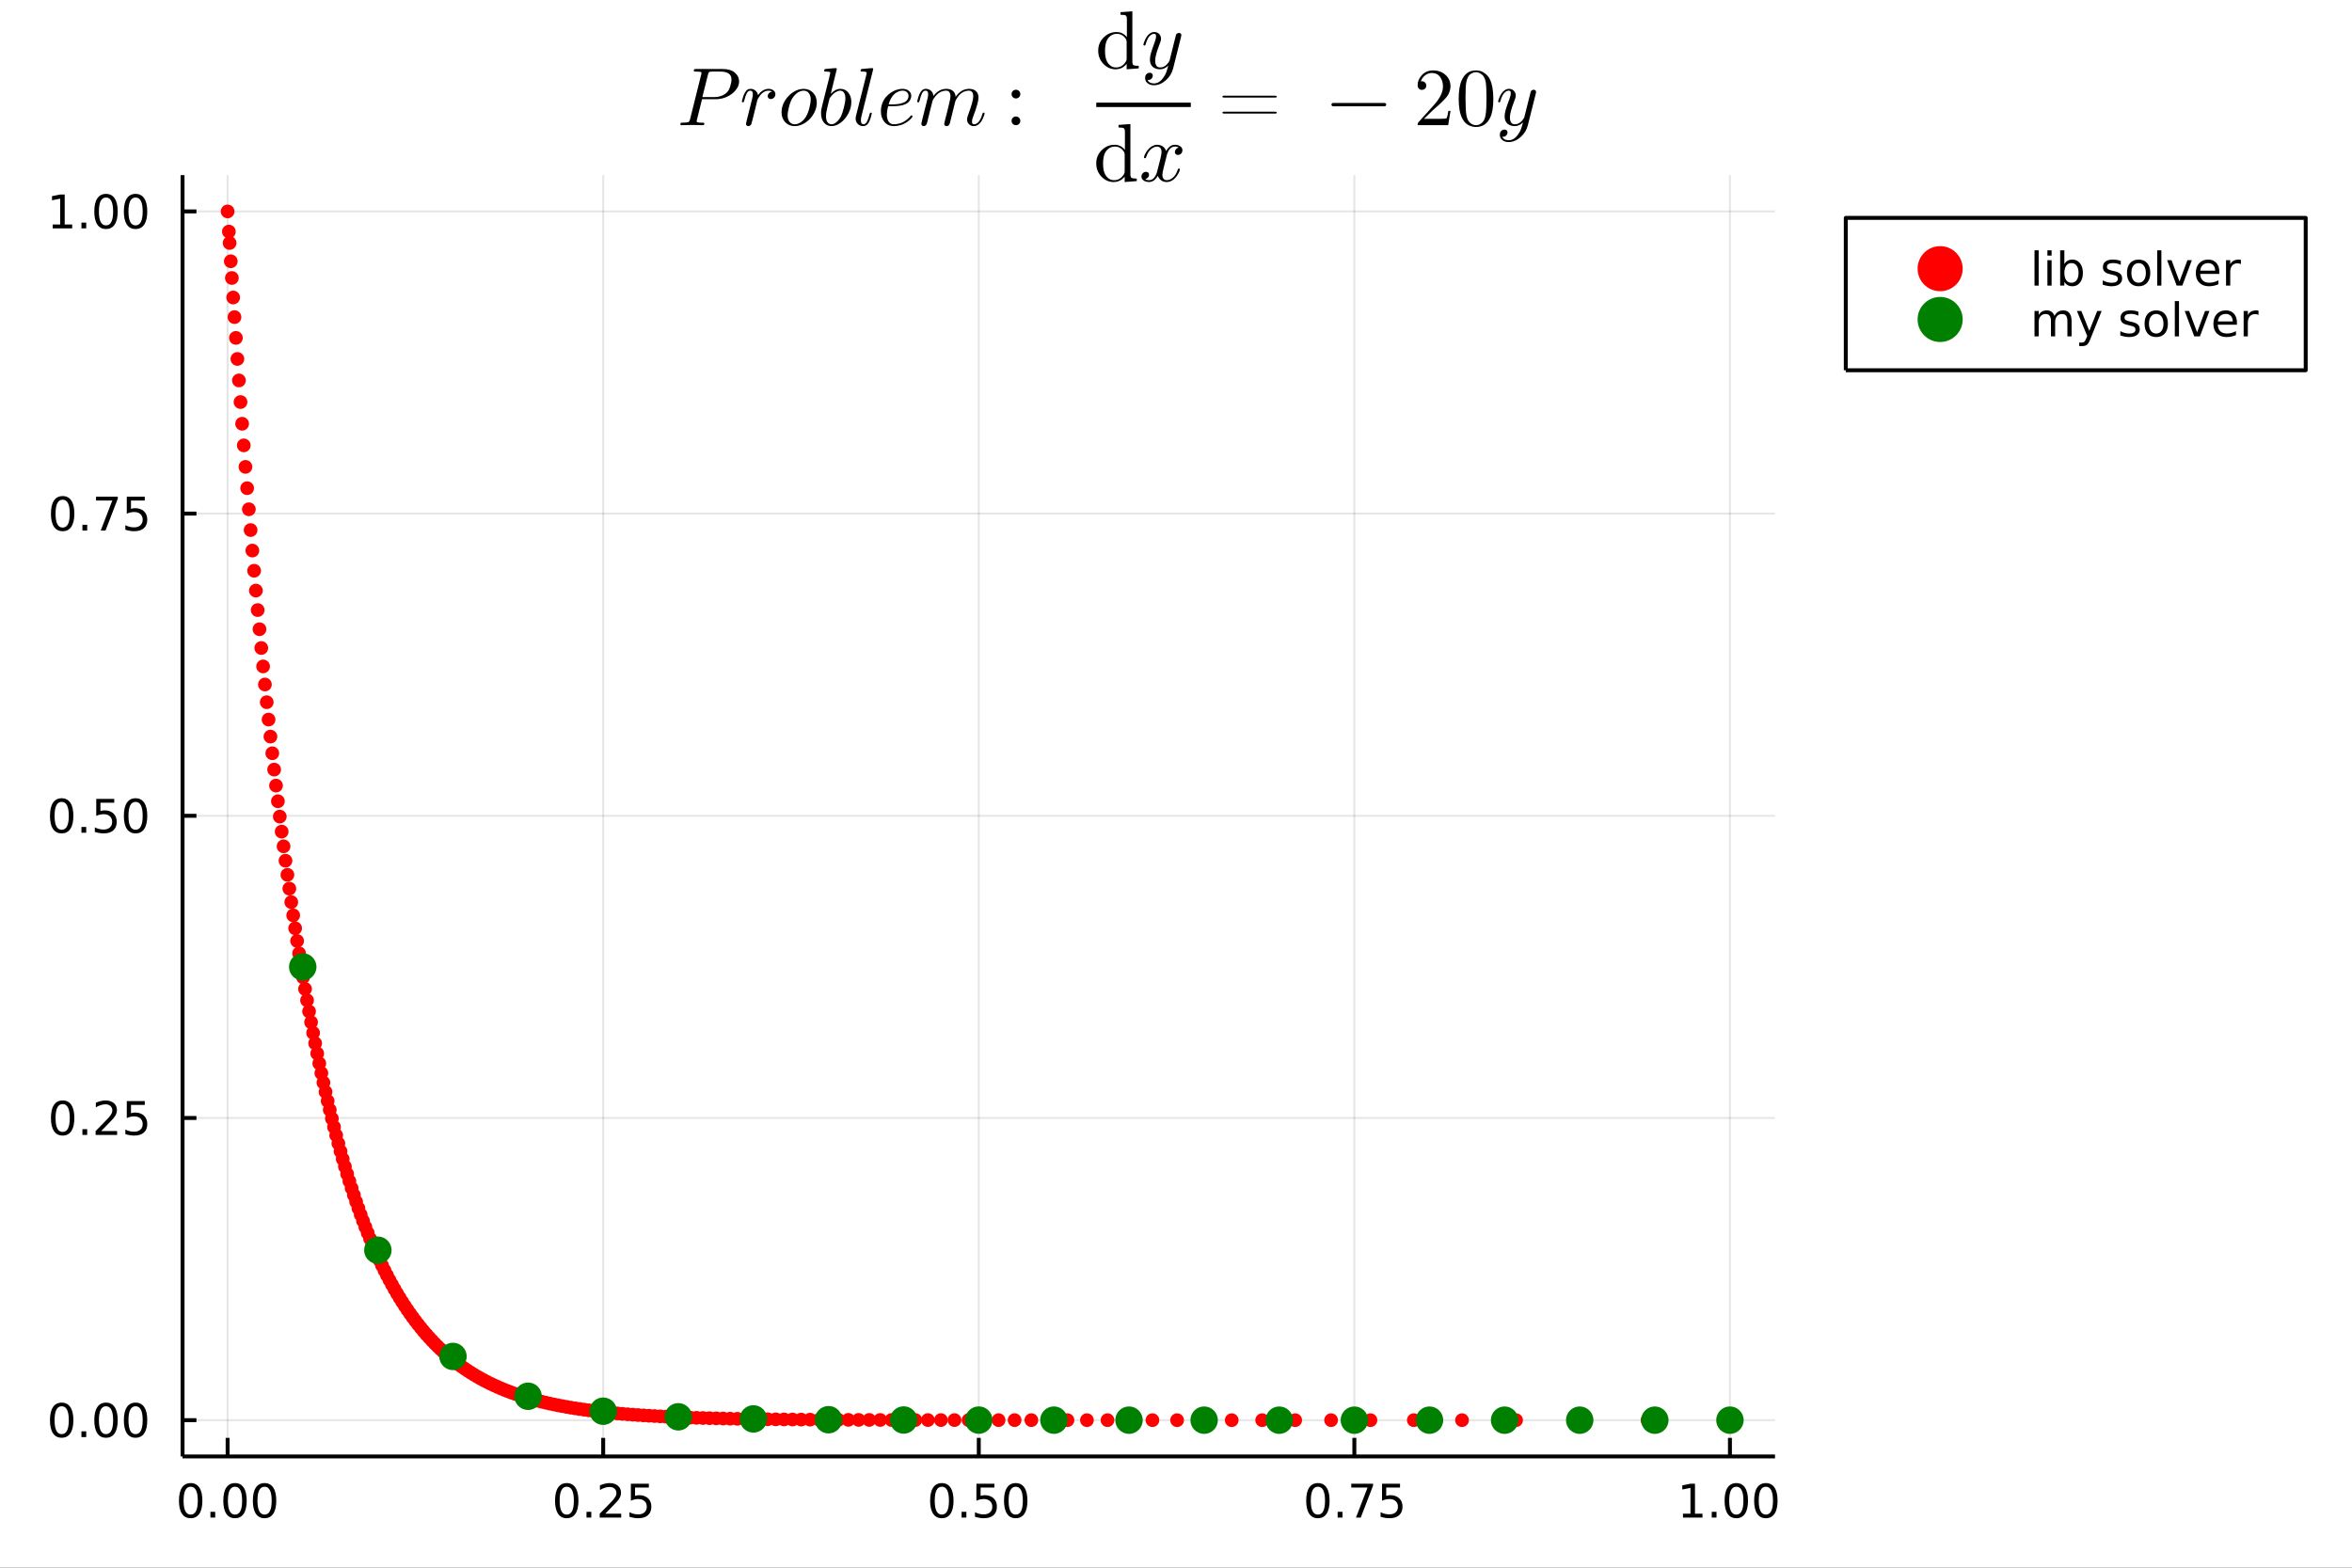 <?xml version="1.0" encoding="utf-8"?>
<svg xmlns="http://www.w3.org/2000/svg" xmlns:xlink="http://www.w3.org/1999/xlink" width="600" height="400" viewBox="0 0 2400 1600">
<rect x="0" y="0" width="2400" height="1600" fill="#333333" stroke="none"/>
<defs>
  <clipPath id="clip230">
    <rect x="0" y="0" width="2400" height="1600"/>
  </clipPath>
</defs>
<path clip-path="url(#clip230)" d="
M0 1600 L2400 1600 L2400 0 L0 0  Z
  " fill="#ffffff" fill-rule="evenodd" fill-opacity="1"/>
<defs>
  <clipPath id="clip231">
    <rect x="480" y="0" width="1681" height="1600"/>
  </clipPath>
</defs>
<defs>
  <clipPath id="clip232">
    <rect x="186" y="178" width="1626" height="1309"/>
  </clipPath>
</defs>
<path clip-path="url(#clip230)" d="
M186.274 1486.45 L1811.23 1486.45 L1811.23 178.778 L186.274 178.778  Z
  " fill="#ffffff" fill-rule="evenodd" fill-opacity="1"/>
<polyline clip-path="url(#clip232)" style="stroke:#000000; stroke-linecap:butt; stroke-linejoin:round; stroke-width:2; stroke-opacity:0.1; fill:none" points="
  232.263,1486.45 232.263,178.778 
  "/>
<polyline clip-path="url(#clip232)" style="stroke:#000000; stroke-linecap:butt; stroke-linejoin:round; stroke-width:2; stroke-opacity:0.1; fill:none" points="
  615.508,1486.45 615.508,178.778 
  "/>
<polyline clip-path="url(#clip232)" style="stroke:#000000; stroke-linecap:butt; stroke-linejoin:round; stroke-width:2; stroke-opacity:0.1; fill:none" points="
  998.753,1486.45 998.753,178.778 
  "/>
<polyline clip-path="url(#clip232)" style="stroke:#000000; stroke-linecap:butt; stroke-linejoin:round; stroke-width:2; stroke-opacity:0.1; fill:none" points="
  1382,1486.45 1382,178.778 
  "/>
<polyline clip-path="url(#clip232)" style="stroke:#000000; stroke-linecap:butt; stroke-linejoin:round; stroke-width:2; stroke-opacity:0.1; fill:none" points="
  1765.24,1486.45 1765.24,178.778 
  "/>
<polyline clip-path="url(#clip230)" style="stroke:#000000; stroke-linecap:butt; stroke-linejoin:round; stroke-width:4; stroke-opacity:1; fill:none" points="
  186.274,1486.45 1811.23,1486.45 
  "/>
<polyline clip-path="url(#clip230)" style="stroke:#000000; stroke-linecap:butt; stroke-linejoin:round; stroke-width:4; stroke-opacity:1; fill:none" points="
  232.263,1486.45 232.263,1467.55 
  "/>
<polyline clip-path="url(#clip230)" style="stroke:#000000; stroke-linecap:butt; stroke-linejoin:round; stroke-width:4; stroke-opacity:1; fill:none" points="
  615.508,1486.45 615.508,1467.55 
  "/>
<polyline clip-path="url(#clip230)" style="stroke:#000000; stroke-linecap:butt; stroke-linejoin:round; stroke-width:4; stroke-opacity:1; fill:none" points="
  998.753,1486.45 998.753,1467.55 
  "/>
<polyline clip-path="url(#clip230)" style="stroke:#000000; stroke-linecap:butt; stroke-linejoin:round; stroke-width:4; stroke-opacity:1; fill:none" points="
  1382,1486.45 1382,1467.55 
  "/>
<polyline clip-path="url(#clip230)" style="stroke:#000000; stroke-linecap:butt; stroke-linejoin:round; stroke-width:4; stroke-opacity:1; fill:none" points="
  1765.24,1486.45 1765.24,1467.55 
  "/>
<path clip-path="url(#clip230)" d="M194.567 1517.37 Q190.956 1517.37 189.127 1520.93 Q187.322 1524.47 187.322 1531.6 Q187.322 1538.71 189.127 1542.27 Q190.956 1545.82 194.567 1545.82 Q198.201 1545.82 200.007 1542.27 Q201.835 1538.71 201.835 1531.6 Q201.835 1524.47 200.007 1520.93 Q198.201 1517.37 194.567 1517.37 M194.567 1513.66 Q200.377 1513.66 203.433 1518.27 Q206.511 1522.85 206.511 1531.6 Q206.511 1540.33 203.433 1544.94 Q200.377 1549.52 194.567 1549.52 Q188.757 1549.52 185.678 1544.94 Q182.622 1540.33 182.622 1531.6 Q182.622 1522.85 185.678 1518.27 Q188.757 1513.66 194.567 1513.66 Z" fill="#000000" fill-rule="evenodd" fill-opacity="1" /><path clip-path="url(#clip230)" d="M214.729 1542.97 L219.613 1542.97 L219.613 1548.85 L214.729 1548.85 L214.729 1542.97 Z" fill="#000000" fill-rule="evenodd" fill-opacity="1" /><path clip-path="url(#clip230)" d="M239.798 1517.37 Q236.187 1517.37 234.358 1520.93 Q232.553 1524.47 232.553 1531.6 Q232.553 1538.71 234.358 1542.27 Q236.187 1545.82 239.798 1545.82 Q243.432 1545.82 245.238 1542.27 Q247.067 1538.71 247.067 1531.6 Q247.067 1524.47 245.238 1520.93 Q243.432 1517.37 239.798 1517.37 M239.798 1513.66 Q245.608 1513.66 248.664 1518.27 Q251.742 1522.85 251.742 1531.6 Q251.742 1540.33 248.664 1544.94 Q245.608 1549.52 239.798 1549.52 Q233.988 1549.52 230.909 1544.94 Q227.854 1540.33 227.854 1531.6 Q227.854 1522.85 230.909 1518.27 Q233.988 1513.66 239.798 1513.66 Z" fill="#000000" fill-rule="evenodd" fill-opacity="1" /><path clip-path="url(#clip230)" d="M269.96 1517.37 Q266.349 1517.37 264.52 1520.93 Q262.715 1524.47 262.715 1531.6 Q262.715 1538.71 264.52 1542.27 Q266.349 1545.82 269.96 1545.82 Q273.594 1545.82 275.4 1542.27 Q277.228 1538.71 277.228 1531.6 Q277.228 1524.47 275.4 1520.93 Q273.594 1517.37 269.96 1517.37 M269.96 1513.66 Q275.77 1513.66 278.826 1518.27 Q281.904 1522.85 281.904 1531.6 Q281.904 1540.33 278.826 1544.94 Q275.77 1549.52 269.96 1549.52 Q264.15 1549.52 261.071 1544.94 Q258.016 1540.33 258.016 1531.6 Q258.016 1522.85 261.071 1518.27 Q264.15 1513.66 269.96 1513.66 Z" fill="#000000" fill-rule="evenodd" fill-opacity="1" /><path clip-path="url(#clip230)" d="M578.31 1517.37 Q574.698 1517.37 572.87 1520.93 Q571.064 1524.47 571.064 1531.6 Q571.064 1538.71 572.87 1542.27 Q574.698 1545.82 578.31 1545.82 Q581.944 1545.82 583.749 1542.27 Q585.578 1538.71 585.578 1531.6 Q585.578 1524.47 583.749 1520.93 Q581.944 1517.37 578.31 1517.37 M578.31 1513.66 Q584.12 1513.66 587.175 1518.27 Q590.254 1522.85 590.254 1531.6 Q590.254 1540.33 587.175 1544.94 Q584.12 1549.52 578.31 1549.52 Q572.499 1549.52 569.421 1544.94 Q566.365 1540.33 566.365 1531.6 Q566.365 1522.85 569.421 1518.27 Q572.499 1513.66 578.31 1513.66 Z" fill="#000000" fill-rule="evenodd" fill-opacity="1" /><path clip-path="url(#clip230)" d="M598.471 1542.97 L603.356 1542.97 L603.356 1548.85 L598.471 1548.85 L598.471 1542.97 Z" fill="#000000" fill-rule="evenodd" fill-opacity="1" /><path clip-path="url(#clip230)" d="M617.569 1544.91 L633.888 1544.91 L633.888 1548.85 L611.944 1548.85 L611.944 1544.91 Q614.606 1542.16 619.189 1537.53 Q623.795 1532.88 624.976 1531.53 Q627.221 1529.01 628.101 1527.27 Q629.004 1525.51 629.004 1523.82 Q629.004 1521.07 627.059 1519.33 Q625.138 1517.6 622.036 1517.6 Q619.837 1517.6 617.383 1518.36 Q614.953 1519.13 612.175 1520.68 L612.175 1515.95 Q614.999 1514.82 617.453 1514.24 Q619.907 1513.66 621.944 1513.66 Q627.314 1513.66 630.508 1516.35 Q633.703 1519.03 633.703 1523.52 Q633.703 1525.65 632.893 1527.57 Q632.106 1529.47 629.999 1532.07 Q629.42 1532.74 626.319 1535.95 Q623.217 1539.15 617.569 1544.91 Z" fill="#000000" fill-rule="evenodd" fill-opacity="1" /><path clip-path="url(#clip230)" d="M643.749 1514.29 L662.105 1514.29 L662.105 1518.22 L648.031 1518.22 L648.031 1526.7 Q649.05 1526.35 650.068 1526.19 Q651.087 1526 652.105 1526 Q657.892 1526 661.272 1529.17 Q664.652 1532.34 664.652 1537.76 Q664.652 1543.34 661.179 1546.44 Q657.707 1549.52 651.388 1549.52 Q649.212 1549.52 646.943 1549.15 Q644.698 1548.78 642.291 1548.04 L642.291 1543.34 Q644.374 1544.47 646.596 1545.03 Q648.818 1545.58 651.295 1545.58 Q655.3 1545.58 657.638 1543.48 Q659.976 1541.37 659.976 1537.76 Q659.976 1534.15 657.638 1532.04 Q655.3 1529.94 651.295 1529.94 Q649.42 1529.94 647.545 1530.35 Q645.693 1530.77 643.749 1531.65 L643.749 1514.29 Z" fill="#000000" fill-rule="evenodd" fill-opacity="1" /><path clip-path="url(#clip230)" d="M961.057 1517.37 Q957.446 1517.37 955.617 1520.93 Q953.812 1524.47 953.812 1531.6 Q953.812 1538.71 955.617 1542.27 Q957.446 1545.82 961.057 1545.82 Q964.691 1545.82 966.497 1542.27 Q968.325 1538.71 968.325 1531.6 Q968.325 1524.47 966.497 1520.93 Q964.691 1517.37 961.057 1517.37 M961.057 1513.66 Q966.867 1513.66 969.923 1518.27 Q973.001 1522.85 973.001 1531.6 Q973.001 1540.33 969.923 1544.94 Q966.867 1549.52 961.057 1549.52 Q955.247 1549.52 952.168 1544.94 Q949.113 1540.33 949.113 1531.6 Q949.113 1522.85 952.168 1518.27 Q955.247 1513.66 961.057 1513.66 Z" fill="#000000" fill-rule="evenodd" fill-opacity="1" /><path clip-path="url(#clip230)" d="M981.219 1542.97 L986.103 1542.97 L986.103 1548.85 L981.219 1548.85 L981.219 1542.97 Z" fill="#000000" fill-rule="evenodd" fill-opacity="1" /><path clip-path="url(#clip230)" d="M996.334 1514.29 L1014.69 1514.29 L1014.69 1518.22 L1000.62 1518.22 L1000.62 1526.7 Q1001.64 1526.35 1002.65 1526.19 Q1003.67 1526 1004.69 1526 Q1010.48 1526 1013.86 1529.17 Q1017.24 1532.34 1017.24 1537.76 Q1017.24 1543.34 1013.76 1546.44 Q1010.29 1549.52 1003.97 1549.52 Q1001.8 1549.52 999.529 1549.15 Q997.284 1548.78 994.876 1548.04 L994.876 1543.34 Q996.959 1544.47 999.182 1545.03 Q1001.4 1545.58 1003.88 1545.58 Q1007.89 1545.58 1010.22 1543.48 Q1012.56 1541.37 1012.56 1537.76 Q1012.56 1534.15 1010.22 1532.04 Q1007.89 1529.94 1003.88 1529.94 Q1002.01 1529.94 1000.13 1530.35 Q998.279 1530.77 996.334 1531.65 L996.334 1514.29 Z" fill="#000000" fill-rule="evenodd" fill-opacity="1" /><path clip-path="url(#clip230)" d="M1036.45 1517.37 Q1032.84 1517.37 1031.01 1520.93 Q1029.2 1524.47 1029.2 1531.6 Q1029.2 1538.71 1031.01 1542.27 Q1032.84 1545.82 1036.45 1545.82 Q1040.08 1545.82 1041.89 1542.27 Q1043.72 1538.71 1043.72 1531.6 Q1043.72 1524.47 1041.89 1520.93 Q1040.08 1517.37 1036.45 1517.37 M1036.45 1513.66 Q1042.26 1513.66 1045.32 1518.27 Q1048.39 1522.85 1048.39 1531.6 Q1048.39 1540.33 1045.32 1544.94 Q1042.26 1549.52 1036.45 1549.52 Q1030.64 1549.52 1027.56 1544.94 Q1024.51 1540.33 1024.51 1531.6 Q1024.51 1522.85 1027.56 1518.27 Q1030.64 1513.66 1036.45 1513.66 Z" fill="#000000" fill-rule="evenodd" fill-opacity="1" /><path clip-path="url(#clip230)" d="M1344.8 1517.37 Q1341.19 1517.37 1339.36 1520.93 Q1337.55 1524.47 1337.55 1531.6 Q1337.55 1538.71 1339.36 1542.27 Q1341.19 1545.82 1344.8 1545.82 Q1348.43 1545.82 1350.24 1542.27 Q1352.07 1538.71 1352.07 1531.6 Q1352.07 1524.47 1350.24 1520.93 Q1348.43 1517.37 1344.8 1517.37 M1344.8 1513.66 Q1350.61 1513.66 1353.67 1518.27 Q1356.74 1522.85 1356.74 1531.6 Q1356.74 1540.33 1353.67 1544.94 Q1350.61 1549.52 1344.8 1549.52 Q1338.99 1549.52 1335.91 1544.94 Q1332.86 1540.33 1332.86 1531.6 Q1332.86 1522.85 1335.91 1518.27 Q1338.99 1513.66 1344.8 1513.66 Z" fill="#000000" fill-rule="evenodd" fill-opacity="1" /><path clip-path="url(#clip230)" d="M1364.96 1542.97 L1369.85 1542.97 L1369.85 1548.85 L1364.96 1548.85 L1364.96 1542.97 Z" fill="#000000" fill-rule="evenodd" fill-opacity="1" /><path clip-path="url(#clip230)" d="M1378.85 1514.29 L1401.07 1514.29 L1401.07 1516.28 L1388.53 1548.85 L1383.64 1548.85 L1395.45 1518.22 L1378.85 1518.22 L1378.85 1514.29 Z" fill="#000000" fill-rule="evenodd" fill-opacity="1" /><path clip-path="url(#clip230)" d="M1410.24 1514.29 L1428.6 1514.29 L1428.6 1518.22 L1414.52 1518.22 L1414.52 1526.7 Q1415.54 1526.35 1416.56 1526.19 Q1417.58 1526 1418.6 1526 Q1424.38 1526 1427.76 1529.17 Q1431.14 1532.34 1431.14 1537.76 Q1431.14 1543.34 1427.67 1546.44 Q1424.2 1549.52 1417.88 1549.52 Q1415.7 1549.52 1413.43 1549.15 Q1411.19 1548.78 1408.78 1548.04 L1408.78 1543.34 Q1410.86 1544.47 1413.09 1545.03 Q1415.31 1545.58 1417.79 1545.58 Q1421.79 1545.58 1424.13 1543.48 Q1426.47 1541.37 1426.47 1537.76 Q1426.47 1534.15 1424.13 1532.04 Q1421.79 1529.94 1417.79 1529.94 Q1415.91 1529.94 1414.04 1530.35 Q1412.18 1530.77 1410.24 1531.65 L1410.24 1514.29 Z" fill="#000000" fill-rule="evenodd" fill-opacity="1" /><path clip-path="url(#clip230)" d="M1717.32 1544.91 L1724.95 1544.91 L1724.95 1518.55 L1716.64 1520.21 L1716.64 1515.95 L1724.91 1514.29 L1729.58 1514.29 L1729.58 1544.91 L1737.22 1544.91 L1737.22 1548.85 L1717.32 1548.85 L1717.32 1544.91 Z" fill="#000000" fill-rule="evenodd" fill-opacity="1" /><path clip-path="url(#clip230)" d="M1746.67 1542.97 L1751.55 1542.97 L1751.55 1548.85 L1746.67 1548.85 L1746.67 1542.97 Z" fill="#000000" fill-rule="evenodd" fill-opacity="1" /><path clip-path="url(#clip230)" d="M1771.74 1517.37 Q1768.13 1517.37 1766.3 1520.93 Q1764.49 1524.47 1764.49 1531.6 Q1764.49 1538.71 1766.3 1542.27 Q1768.13 1545.82 1771.74 1545.82 Q1775.37 1545.82 1777.18 1542.27 Q1779 1538.71 1779 1531.6 Q1779 1524.47 1777.18 1520.93 Q1775.37 1517.37 1771.74 1517.37 M1771.74 1513.66 Q1777.55 1513.66 1780.6 1518.27 Q1783.68 1522.85 1783.68 1531.6 Q1783.68 1540.33 1780.6 1544.94 Q1777.55 1549.52 1771.74 1549.52 Q1765.93 1549.52 1762.85 1544.94 Q1759.79 1540.33 1759.79 1531.6 Q1759.79 1522.85 1762.85 1518.27 Q1765.93 1513.66 1771.74 1513.66 Z" fill="#000000" fill-rule="evenodd" fill-opacity="1" /><path clip-path="url(#clip230)" d="M1801.9 1517.37 Q1798.29 1517.37 1796.46 1520.93 Q1794.65 1524.47 1794.65 1531.6 Q1794.65 1538.71 1796.46 1542.27 Q1798.29 1545.82 1801.9 1545.82 Q1805.53 1545.82 1807.34 1542.27 Q1809.17 1538.71 1809.17 1531.6 Q1809.17 1524.47 1807.34 1520.93 Q1805.53 1517.37 1801.9 1517.37 M1801.9 1513.66 Q1807.71 1513.66 1810.76 1518.27 Q1813.84 1522.85 1813.84 1531.6 Q1813.84 1540.33 1810.76 1544.94 Q1807.71 1549.52 1801.9 1549.52 Q1796.09 1549.52 1793.01 1544.94 Q1789.95 1540.33 1789.95 1531.6 Q1789.95 1522.85 1793.01 1518.27 Q1796.09 1513.66 1801.9 1513.66 Z" fill="#000000" fill-rule="evenodd" fill-opacity="1" /><polyline clip-path="url(#clip232)" style="stroke:#000000; stroke-linecap:butt; stroke-linejoin:round; stroke-width:2; stroke-opacity:0.1; fill:none" points="
  186.274,1449.44 1811.23,1449.44 
  "/>
<polyline clip-path="url(#clip232)" style="stroke:#000000; stroke-linecap:butt; stroke-linejoin:round; stroke-width:2; stroke-opacity:0.1; fill:none" points="
  186.274,1141.03 1811.23,1141.03 
  "/>
<polyline clip-path="url(#clip232)" style="stroke:#000000; stroke-linecap:butt; stroke-linejoin:round; stroke-width:2; stroke-opacity:0.1; fill:none" points="
  186.274,832.613 1811.23,832.613 
  "/>
<polyline clip-path="url(#clip232)" style="stroke:#000000; stroke-linecap:butt; stroke-linejoin:round; stroke-width:2; stroke-opacity:0.1; fill:none" points="
  186.274,524.201 1811.23,524.201 
  "/>
<polyline clip-path="url(#clip232)" style="stroke:#000000; stroke-linecap:butt; stroke-linejoin:round; stroke-width:2; stroke-opacity:0.1; fill:none" points="
  186.274,215.788 1811.23,215.788 
  "/>
<polyline clip-path="url(#clip230)" style="stroke:#000000; stroke-linecap:butt; stroke-linejoin:round; stroke-width:4; stroke-opacity:1; fill:none" points="
  186.274,1486.45 186.274,178.778 
  "/>
<polyline clip-path="url(#clip230)" style="stroke:#000000; stroke-linecap:butt; stroke-linejoin:round; stroke-width:4; stroke-opacity:1; fill:none" points="
  186.274,1449.44 200.448,1449.44 
  "/>
<polyline clip-path="url(#clip230)" style="stroke:#000000; stroke-linecap:butt; stroke-linejoin:round; stroke-width:4; stroke-opacity:1; fill:none" points="
  186.274,1141.03 200.448,1141.03 
  "/>
<polyline clip-path="url(#clip230)" style="stroke:#000000; stroke-linecap:butt; stroke-linejoin:round; stroke-width:4; stroke-opacity:1; fill:none" points="
  186.274,832.613 200.448,832.613 
  "/>
<polyline clip-path="url(#clip230)" style="stroke:#000000; stroke-linecap:butt; stroke-linejoin:round; stroke-width:4; stroke-opacity:1; fill:none" points="
  186.274,524.201 200.448,524.201 
  "/>
<polyline clip-path="url(#clip230)" style="stroke:#000000; stroke-linecap:butt; stroke-linejoin:round; stroke-width:4; stroke-opacity:1; fill:none" points="
  186.274,215.788 200.448,215.788 
  "/>
<path clip-path="url(#clip230)" d="M62.937 1435.24 Q59.325 1435.24 57.497 1438.8 Q55.691 1442.34 55.691 1449.47 Q55.691 1456.58 57.497 1460.14 Q59.325 1463.69 62.937 1463.69 Q66.571 1463.69 68.376 1460.14 Q70.205 1456.58 70.205 1449.47 Q70.205 1442.34 68.376 1438.8 Q66.571 1435.24 62.937 1435.24 M62.937 1431.53 Q68.747 1431.53 71.802 1436.14 Q74.881 1440.72 74.881 1449.47 Q74.881 1458.2 71.802 1462.81 Q68.747 1467.39 62.937 1467.39 Q57.126 1467.39 54.048 1462.81 Q50.992 1458.2 50.992 1449.47 Q50.992 1440.72 54.048 1436.14 Q57.126 1431.53 62.937 1431.53 Z" fill="#000000" fill-rule="evenodd" fill-opacity="1" /><path clip-path="url(#clip230)" d="M83.098 1460.84 L87.983 1460.84 L87.983 1466.72 L83.098 1466.72 L83.098 1460.84 Z" fill="#000000" fill-rule="evenodd" fill-opacity="1" /><path clip-path="url(#clip230)" d="M108.168 1435.24 Q104.557 1435.24 102.728 1438.8 Q100.922 1442.34 100.922 1449.47 Q100.922 1456.58 102.728 1460.14 Q104.557 1463.69 108.168 1463.69 Q111.802 1463.69 113.608 1460.14 Q115.436 1456.58 115.436 1449.47 Q115.436 1442.34 113.608 1438.8 Q111.802 1435.24 108.168 1435.24 M108.168 1431.53 Q113.978 1431.53 117.033 1436.14 Q120.112 1440.72 120.112 1449.47 Q120.112 1458.2 117.033 1462.81 Q113.978 1467.39 108.168 1467.39 Q102.358 1467.39 99.279 1462.81 Q96.223 1458.2 96.223 1449.47 Q96.223 1440.72 99.279 1436.14 Q102.358 1431.53 108.168 1431.53 Z" fill="#000000" fill-rule="evenodd" fill-opacity="1" /><path clip-path="url(#clip230)" d="M138.33 1435.24 Q134.719 1435.24 132.89 1438.8 Q131.084 1442.34 131.084 1449.47 Q131.084 1456.58 132.89 1460.14 Q134.719 1463.69 138.33 1463.69 Q141.964 1463.69 143.769 1460.14 Q145.598 1456.58 145.598 1449.47 Q145.598 1442.34 143.769 1438.8 Q141.964 1435.24 138.33 1435.24 M138.33 1431.53 Q144.14 1431.53 147.195 1436.14 Q150.274 1440.72 150.274 1449.47 Q150.274 1458.2 147.195 1462.81 Q144.14 1467.39 138.33 1467.39 Q132.519 1467.39 129.441 1462.81 Q126.385 1458.2 126.385 1449.47 Q126.385 1440.72 129.441 1436.14 Q132.519 1431.53 138.33 1431.53 Z" fill="#000000" fill-rule="evenodd" fill-opacity="1" /><path clip-path="url(#clip230)" d="M63.932 1126.82 Q60.321 1126.82 58.492 1130.39 Q56.687 1133.93 56.687 1141.06 Q56.687 1148.17 58.492 1151.73 Q60.321 1155.27 63.932 1155.27 Q67.566 1155.27 69.372 1151.73 Q71.2 1148.17 71.2 1141.06 Q71.2 1133.93 69.372 1130.39 Q67.566 1126.82 63.932 1126.82 M63.932 1123.12 Q69.742 1123.12 72.798 1127.73 Q75.876 1132.31 75.876 1141.06 Q75.876 1149.79 72.798 1154.39 Q69.742 1158.98 63.932 1158.98 Q58.122 1158.98 55.043 1154.39 Q51.987 1149.79 51.987 1141.06 Q51.987 1132.31 55.043 1127.73 Q58.122 1123.12 63.932 1123.12 Z" fill="#000000" fill-rule="evenodd" fill-opacity="1" /><path clip-path="url(#clip230)" d="M84.094 1152.43 L88.978 1152.43 L88.978 1158.31 L84.094 1158.31 L84.094 1152.43 Z" fill="#000000" fill-rule="evenodd" fill-opacity="1" /><path clip-path="url(#clip230)" d="M103.191 1154.37 L119.51 1154.37 L119.51 1158.31 L97.566 1158.31 L97.566 1154.37 Q100.228 1151.62 104.811 1146.99 Q109.418 1142.33 110.598 1140.99 Q112.844 1138.47 113.723 1136.73 Q114.626 1134.97 114.626 1133.28 Q114.626 1130.53 112.682 1128.79 Q110.76 1127.06 107.658 1127.06 Q105.459 1127.06 103.006 1127.82 Q100.575 1128.58 97.797 1130.13 L97.797 1125.41 Q100.621 1124.28 103.075 1123.7 Q105.529 1123.12 107.566 1123.12 Q112.936 1123.12 116.131 1125.81 Q119.325 1128.49 119.325 1132.98 Q119.325 1135.11 118.515 1137.03 Q117.728 1138.93 115.621 1141.52 Q115.043 1142.19 111.941 1145.41 Q108.839 1148.61 103.191 1154.37 Z" fill="#000000" fill-rule="evenodd" fill-opacity="1" /><path clip-path="url(#clip230)" d="M129.371 1123.75 L147.728 1123.75 L147.728 1127.68 L133.654 1127.68 L133.654 1136.15 Q134.672 1135.81 135.691 1135.64 Q136.709 1135.46 137.728 1135.46 Q143.515 1135.46 146.894 1138.63 Q150.274 1141.8 150.274 1147.22 Q150.274 1152.8 146.802 1155.9 Q143.33 1158.98 137.01 1158.98 Q134.834 1158.98 132.566 1158.61 Q130.32 1158.24 127.913 1157.5 L127.913 1152.8 Q129.996 1153.93 132.219 1154.49 Q134.441 1155.04 136.918 1155.04 Q140.922 1155.04 143.26 1152.94 Q145.598 1150.83 145.598 1147.22 Q145.598 1143.61 143.26 1141.5 Q140.922 1139.39 136.918 1139.39 Q135.043 1139.39 133.168 1139.81 Q131.316 1140.23 129.371 1141.11 L129.371 1123.75 Z" fill="#000000" fill-rule="evenodd" fill-opacity="1" /><path clip-path="url(#clip230)" d="M62.937 818.412 Q59.325 818.412 57.497 821.977 Q55.691 825.518 55.691 832.648 Q55.691 839.754 57.497 843.319 Q59.325 846.861 62.937 846.861 Q66.571 846.861 68.376 843.319 Q70.205 839.754 70.205 832.648 Q70.205 825.518 68.376 821.977 Q66.571 818.412 62.937 818.412 M62.937 814.708 Q68.747 814.708 71.802 819.315 Q74.881 823.898 74.881 832.648 Q74.881 841.375 71.802 845.981 Q68.747 850.564 62.937 850.564 Q57.126 850.564 54.048 845.981 Q50.992 841.375 50.992 832.648 Q50.992 823.898 54.048 819.315 Q57.126 814.708 62.937 814.708 Z" fill="#000000" fill-rule="evenodd" fill-opacity="1" /><path clip-path="url(#clip230)" d="M83.098 844.014 L87.983 844.014 L87.983 849.893 L83.098 849.893 L83.098 844.014 Z" fill="#000000" fill-rule="evenodd" fill-opacity="1" /><path clip-path="url(#clip230)" d="M98.214 815.333 L116.57 815.333 L116.57 819.268 L102.496 819.268 L102.496 827.74 Q103.515 827.393 104.534 827.231 Q105.552 827.046 106.571 827.046 Q112.358 827.046 115.737 830.217 Q119.117 833.389 119.117 838.805 Q119.117 844.384 115.645 847.486 Q112.172 850.564 105.853 850.564 Q103.677 850.564 101.409 850.194 Q99.163 849.824 96.756 849.083 L96.756 844.384 Q98.839 845.518 101.061 846.074 Q103.284 846.629 105.76 846.629 Q109.765 846.629 112.103 844.523 Q114.441 842.416 114.441 838.805 Q114.441 835.194 112.103 833.088 Q109.765 830.981 105.76 830.981 Q103.885 830.981 102.01 831.398 Q100.159 831.815 98.214 832.694 L98.214 815.333 Z" fill="#000000" fill-rule="evenodd" fill-opacity="1" /><path clip-path="url(#clip230)" d="M138.33 818.412 Q134.719 818.412 132.89 821.977 Q131.084 825.518 131.084 832.648 Q131.084 839.754 132.89 843.319 Q134.719 846.861 138.33 846.861 Q141.964 846.861 143.769 843.319 Q145.598 839.754 145.598 832.648 Q145.598 825.518 143.769 821.977 Q141.964 818.412 138.33 818.412 M138.33 814.708 Q144.14 814.708 147.195 819.315 Q150.274 823.898 150.274 832.648 Q150.274 841.375 147.195 845.981 Q144.14 850.564 138.33 850.564 Q132.519 850.564 129.441 845.981 Q126.385 841.375 126.385 832.648 Q126.385 823.898 129.441 819.315 Q132.519 814.708 138.33 814.708 Z" fill="#000000" fill-rule="evenodd" fill-opacity="1" /><path clip-path="url(#clip230)" d="M63.932 509.999 Q60.321 509.999 58.492 513.564 Q56.687 517.106 56.687 524.235 Q56.687 531.342 58.492 534.906 Q60.321 538.448 63.932 538.448 Q67.566 538.448 69.372 534.906 Q71.2 531.342 71.2 524.235 Q71.2 517.106 69.372 513.564 Q67.566 509.999 63.932 509.999 M63.932 506.296 Q69.742 506.296 72.798 510.902 Q75.876 515.485 75.876 524.235 Q75.876 532.962 72.798 537.568 Q69.742 542.152 63.932 542.152 Q58.122 542.152 55.043 537.568 Q51.987 532.962 51.987 524.235 Q51.987 515.485 55.043 510.902 Q58.122 506.296 63.932 506.296 Z" fill="#000000" fill-rule="evenodd" fill-opacity="1" /><path clip-path="url(#clip230)" d="M84.094 535.601 L88.978 535.601 L88.978 541.481 L84.094 541.481 L84.094 535.601 Z" fill="#000000" fill-rule="evenodd" fill-opacity="1" /><path clip-path="url(#clip230)" d="M97.983 506.921 L120.205 506.921 L120.205 508.911 L107.658 541.481 L102.774 541.481 L114.58 510.856 L97.983 510.856 L97.983 506.921 Z" fill="#000000" fill-rule="evenodd" fill-opacity="1" /><path clip-path="url(#clip230)" d="M129.371 506.921 L147.728 506.921 L147.728 510.856 L133.654 510.856 L133.654 519.328 Q134.672 518.981 135.691 518.819 Q136.709 518.633 137.728 518.633 Q143.515 518.633 146.894 521.805 Q150.274 524.976 150.274 530.393 Q150.274 535.971 146.802 539.073 Q143.33 542.152 137.01 542.152 Q134.834 542.152 132.566 541.781 Q130.32 541.411 127.913 540.67 L127.913 535.971 Q129.996 537.106 132.219 537.661 Q134.441 538.217 136.918 538.217 Q140.922 538.217 143.26 536.11 Q145.598 534.004 145.598 530.393 Q145.598 526.782 143.26 524.675 Q140.922 522.569 136.918 522.569 Q135.043 522.569 133.168 522.985 Q131.316 523.402 129.371 524.282 L129.371 506.921 Z" fill="#000000" fill-rule="evenodd" fill-opacity="1" /><path clip-path="url(#clip230)" d="M53.747 229.133 L61.386 229.133 L61.386 202.767 L53.075 204.434 L53.075 200.175 L61.339 198.508 L66.015 198.508 L66.015 229.133 L73.654 229.133 L73.654 233.068 L53.747 233.068 L53.747 229.133 Z" fill="#000000" fill-rule="evenodd" fill-opacity="1" /><path clip-path="url(#clip230)" d="M83.098 227.188 L87.983 227.188 L87.983 233.068 L83.098 233.068 L83.098 227.188 Z" fill="#000000" fill-rule="evenodd" fill-opacity="1" /><path clip-path="url(#clip230)" d="M108.168 201.587 Q104.557 201.587 102.728 205.151 Q100.922 208.693 100.922 215.823 Q100.922 222.929 102.728 226.494 Q104.557 230.035 108.168 230.035 Q111.802 230.035 113.608 226.494 Q115.436 222.929 115.436 215.823 Q115.436 208.693 113.608 205.151 Q111.802 201.587 108.168 201.587 M108.168 197.883 Q113.978 197.883 117.033 202.489 Q120.112 207.073 120.112 215.823 Q120.112 224.549 117.033 229.156 Q113.978 233.739 108.168 233.739 Q102.358 233.739 99.279 229.156 Q96.223 224.549 96.223 215.823 Q96.223 207.073 99.279 202.489 Q102.358 197.883 108.168 197.883 Z" fill="#000000" fill-rule="evenodd" fill-opacity="1" /><path clip-path="url(#clip230)" d="M138.33 201.587 Q134.719 201.587 132.89 205.151 Q131.084 208.693 131.084 215.823 Q131.084 222.929 132.89 226.494 Q134.719 230.035 138.33 230.035 Q141.964 230.035 143.769 226.494 Q145.598 222.929 145.598 215.823 Q145.598 208.693 143.769 205.151 Q141.964 201.587 138.33 201.587 M138.33 197.883 Q144.14 197.883 147.195 202.489 Q150.274 207.073 150.274 215.823 Q150.274 224.549 147.195 229.156 Q144.14 233.739 138.33 233.739 Q132.519 233.739 129.441 229.156 Q126.385 224.549 126.385 215.823 Q126.385 207.073 129.441 202.489 Q132.519 197.883 138.33 197.883 Z" fill="#000000" fill-rule="evenodd" fill-opacity="1" /><path clip-path="url(#clip230)" d="M754.197 83.093 Q754.197 87.684 750.795 91.906 Q747.434 96.128 741.941 98.71 Q736.49 101.252 730.628 101.252 L716.364 101.252 L711.158 122.238 Q711.117 122.361 710.994 122.894 Q710.871 123.386 710.871 123.673 Q710.871 124.697 712.142 124.943 Q713.454 125.189 716.364 125.189 Q718.249 125.189 718.536 125.517 Q718.7 125.722 718.7 126.091 Q718.7 126.665 718.536 127.075 Q718.372 127.444 718.045 127.567 Q717.758 127.69 717.553 127.731 Q717.348 127.772 717.02 127.772 Q716.159 127.772 714.315 127.69 Q712.511 127.608 711.568 127.608 L706.199 127.526 L695.541 127.772 Q694.271 127.772 694.271 126.747 Q694.271 125.968 694.599 125.64 Q694.927 125.271 695.295 125.23 Q695.664 125.189 696.607 125.189 Q698.657 125.189 699.886 125.066 Q701.116 124.943 701.895 124.779 Q702.715 124.574 703.124 124.001 Q703.575 123.427 703.78 122.935 Q703.985 122.402 704.272 121.213 L715.503 76.125 Q715.831 74.772 715.831 74.567 Q715.831 73.871 715.421 73.625 Q715.052 73.338 713.987 73.215 Q711.937 73.051 710.38 73.051 Q709.355 73.051 708.945 73.01 Q708.576 72.969 708.248 72.764 Q707.961 72.518 707.961 72.026 Q707.961 71.247 708.289 70.919 Q708.658 70.551 709.068 70.51 Q709.478 70.428 710.462 70.428 L737.678 70.428 Q745.507 70.428 749.852 74.158 Q754.197 77.888 754.197 83.093 M746.409 81.085 Q746.409 73.051 734.973 73.051 L726.939 73.051 Q724.275 73.051 723.619 73.543 Q722.963 73.994 722.389 76.248 L716.692 99.079 L728.538 99.079 Q736.49 99.079 741.449 94.611 Q743.704 92.562 745.056 88.299 Q746.409 84.036 746.409 81.085 Z" fill="#000000" fill-rule="evenodd" fill-opacity="1" /><path clip-path="url(#clip230)" d="M791.207 96.128 Q791.207 98.3 789.772 99.694 Q788.379 101.088 786.575 101.088 Q785.018 101.088 784.198 100.186 Q783.378 99.284 783.378 98.136 Q783.378 96.497 784.649 95.144 Q785.919 93.791 787.764 93.505 Q786.411 92.521 784.239 92.521 Q780.673 92.521 777.517 95.267 Q776.123 96.538 774.606 98.874 Q773.09 101.17 772.803 102.153 L770.138 113.097 Q769.893 114.327 768.376 120.23 Q766.9 126.091 766.777 126.337 Q766.367 127.485 765.466 128.1 Q764.564 128.714 763.662 128.714 Q762.637 128.714 761.941 128.1 Q761.244 127.485 761.244 126.419 Q761.244 126.255 761.367 125.64 Q761.49 125.025 761.695 124.165 Q761.9 123.304 761.982 122.812 L766.859 103.424 Q767.761 99.899 767.966 98.792 Q768.212 97.644 768.212 96.374 Q768.212 94.16 767.515 93.341 Q766.818 92.521 765.589 92.521 Q763.457 92.521 762.064 95.062 Q760.67 97.603 759.481 102.522 Q759.112 103.875 758.866 104.162 Q758.661 104.449 758.047 104.449 Q757.022 104.408 757.022 103.588 Q757.022 103.383 757.35 102.071 Q757.678 100.719 758.293 98.751 Q758.948 96.743 759.645 95.472 Q760.055 94.611 760.424 94.037 Q760.793 93.464 761.531 92.562 Q762.269 91.66 763.375 91.168 Q764.482 90.676 765.835 90.676 Q768.786 90.676 770.876 92.48 Q773.008 94.283 773.5 97.112 Q774.524 95.636 775.795 94.365 Q777.066 93.054 779.402 91.865 Q781.738 90.676 784.239 90.676 Q787.354 90.676 789.28 92.275 Q791.207 93.832 791.207 96.128 Z" fill="#000000" fill-rule="evenodd" fill-opacity="1" /><path clip-path="url(#clip230)" d="M833.433 104.859 Q833.433 109.326 831.465 113.753 Q829.498 118.139 826.341 121.418 Q823.226 124.656 819.127 126.706 Q815.028 128.714 810.93 128.714 Q805.068 128.714 801.256 124.738 Q797.485 120.721 797.485 114.491 Q797.485 108.671 800.723 103.137 Q804.002 97.562 809.249 94.119 Q814.496 90.676 819.988 90.676 Q825.768 90.676 829.58 94.57 Q833.433 98.464 833.433 104.859 M827.284 101.579 Q827.284 97.603 825.358 95.062 Q823.431 92.521 819.906 92.521 Q818.881 92.521 817.693 92.849 Q816.504 93.136 814.946 93.915 Q813.43 94.693 811.708 96.333 Q810.028 97.931 808.552 100.227 Q806.626 103.26 805.15 108.835 Q803.715 114.368 803.715 117.688 Q803.715 122.279 805.847 124.574 Q807.978 126.829 811.011 126.829 Q813.963 126.829 817.078 124.779 Q820.234 122.689 822.407 119.123 Q824.579 115.434 825.932 110.023 Q827.284 104.572 827.284 101.579 Z" fill="#000000" fill-rule="evenodd" fill-opacity="1" /><path clip-path="url(#clip230)" d="M868.703 104.08 Q868.703 109.982 865.711 115.762 Q862.759 121.5 858.005 125.107 Q853.291 128.714 848.454 128.714 Q843.74 128.714 840.748 125.107 Q837.797 121.459 837.797 115.516 Q837.797 113.425 838.043 111.95 Q838.289 110.474 839.149 107.031 L846.036 79.65 Q847.224 74.527 847.224 74.486 Q847.224 73.994 847.019 73.748 Q846.855 73.461 845.872 73.256 Q844.888 73.051 843.002 73.051 Q842.224 73.051 841.855 73.01 Q841.527 72.969 841.24 72.764 Q840.994 72.518 840.994 72.026 Q840.994 71.329 841.281 70.96 Q841.609 70.551 841.855 70.469 Q842.101 70.387 842.593 70.346 Q843.289 70.305 845.626 70.1 Q847.962 69.854 849.971 69.69 Q851.979 69.526 852.84 69.526 Q853.332 69.526 853.578 69.772 Q853.865 69.977 853.865 70.223 L853.906 70.428 L847.716 95.718 Q852.594 90.676 857.554 90.676 Q862.513 90.676 865.588 94.488 Q868.703 98.3 868.703 104.08 M862.636 100.391 Q862.636 96.497 861.161 94.529 Q859.726 92.521 857.349 92.521 Q855.34 92.521 852.717 94.037 Q850.094 95.554 847.306 99.243 Q846.774 99.94 846.569 100.35 Q846.405 100.76 846.036 102.153 L844.191 109.9 Q842.839 115.188 842.839 118.385 Q842.839 122.73 844.437 124.779 Q846.036 126.829 848.454 126.829 Q850.995 126.829 853.66 124.574 Q856.324 122.32 858.373 118.221 Q859.644 115.516 861.12 109.695 Q862.636 103.834 862.636 100.391 Z" fill="#000000" fill-rule="evenodd" fill-opacity="1" /><path clip-path="url(#clip230)" d="M891.057 70.428 L878.966 118.959 Q878.474 120.885 878.474 122.976 Q878.474 126.829 881.015 126.829 Q882.204 126.829 883.188 126.05 Q884.171 125.23 884.909 123.632 Q885.688 121.992 886.18 120.435 Q886.713 118.877 887.368 116.459 Q887.573 115.516 887.778 115.229 Q887.983 114.942 888.557 114.942 Q889.582 114.942 889.582 115.762 Q888.557 120.803 887.041 124.001 Q884.827 128.714 880.728 128.714 Q877.654 128.714 875.359 126.583 Q873.104 124.411 873.104 120.967 Q873.104 119.656 873.514 118.098 L884.089 76.125 L884.376 74.486 Q884.376 74.035 884.212 73.789 Q884.048 73.543 883.065 73.297 Q882.122 73.051 880.236 73.051 Q879.457 73.051 879.089 73.01 Q878.761 72.969 878.433 72.764 Q878.146 72.559 878.146 72.108 Q878.146 71.37 878.433 70.96 Q878.761 70.551 879.007 70.469 Q879.253 70.387 879.744 70.346 Q880.441 70.305 882.778 70.1 Q885.114 69.854 887.122 69.69 Q889.131 69.526 889.992 69.526 Q890.484 69.526 890.73 69.772 Q891.016 69.977 891.057 70.223 L891.057 70.428 Z" fill="#000000" fill-rule="evenodd" fill-opacity="1" /><path clip-path="url(#clip230)" d="M930.806 118.057 Q931.134 118.426 931.134 118.795 Q931.134 119.164 930.314 120.23 Q929.536 121.295 927.855 122.73 Q926.175 124.165 924.002 125.517 Q921.83 126.87 918.633 127.772 Q915.435 128.714 912.074 128.714 Q906.049 128.714 902.442 124.411 Q898.876 120.107 898.876 113.507 Q898.876 109.285 900.269 105.555 Q901.663 101.784 903.917 99.12 Q906.213 96.456 909.082 94.529 Q911.992 92.562 915.025 91.619 Q918.059 90.676 920.887 90.676 Q925.027 90.676 927.445 92.767 Q929.864 94.857 929.864 97.808 Q929.864 98.505 929.659 99.366 Q929.495 100.227 928.921 101.579 Q928.388 102.932 926.994 104.285 Q925.601 105.596 923.551 106.457 Q919.001 108.384 910.722 108.384 L906.254 108.384 Q904.942 113.671 904.942 117.114 Q904.942 118.467 905.188 119.861 Q905.434 121.213 906.09 122.935 Q906.787 124.656 908.344 125.763 Q909.943 126.829 912.238 126.829 Q912.976 126.829 913.755 126.788 Q914.575 126.747 916.624 126.296 Q918.715 125.845 920.559 125.066 Q922.404 124.288 924.74 122.607 Q927.117 120.885 929.003 118.549 Q929.659 117.688 930.11 117.688 Q930.478 117.688 930.806 118.057 M927.076 97.808 Q927.076 95.554 925.396 94.037 Q923.756 92.521 920.887 92.521 Q919.985 92.521 918.878 92.726 Q917.772 92.931 915.927 93.791 Q914.124 94.652 912.525 96.087 Q910.927 97.481 909.328 100.227 Q907.729 102.932 906.787 106.539 L910.23 106.539 Q911.418 106.539 912.279 106.539 Q913.14 106.498 915.025 106.334 Q916.952 106.17 918.346 105.883 Q919.739 105.555 921.502 104.9 Q923.264 104.244 924.371 103.383 Q925.519 102.481 926.298 101.047 Q927.076 99.612 927.076 97.808 Z" fill="#000000" fill-rule="evenodd" fill-opacity="1" /><path clip-path="url(#clip230)" d="M1004.7 115.762 Q1004.7 116.09 1004.34 117.36 Q1003.97 118.631 1003.06 120.599 Q1002.2 122.566 1000.97 124.37 Q999.786 126.132 997.818 127.444 Q995.892 128.714 993.678 128.714 Q990.727 128.714 988.759 126.747 Q986.792 124.779 986.792 121.828 Q986.792 120.23 987.899 117.196 Q993.104 103.342 993.104 98.382 Q993.104 92.521 988.555 92.521 Q985.972 92.521 983.636 93.587 Q981.299 94.652 979.783 96.128 Q978.266 97.603 977.078 99.284 Q975.889 100.965 975.356 102.071 Q974.864 103.178 974.741 103.67 L969.699 123.919 Q969.29 125.64 969.003 126.46 Q968.716 127.28 967.937 127.977 Q967.158 128.714 965.928 128.714 Q964.904 128.714 964.166 128.1 Q963.469 127.485 963.469 126.419 Q963.469 126.255 963.674 125.394 Q963.879 124.533 964.166 123.345 Q964.453 122.156 964.576 121.459 Q966.051 115.885 966.256 115.106 L968.593 105.35 Q969.863 100.514 969.863 98.382 Q969.863 92.521 965.314 92.521 Q963.059 92.521 960.928 93.382 Q958.837 94.201 957.403 95.349 Q955.968 96.497 954.656 98.095 Q953.386 99.653 952.73 100.719 Q952.115 101.743 951.623 102.768 L950.557 106.949 Q950.312 108.097 949.123 112.565 L947.278 120.148 Q945.967 125.804 945.68 126.337 Q945.27 127.485 944.368 128.1 Q943.466 128.714 942.565 128.714 Q941.54 128.714 940.843 128.1 Q940.146 127.485 940.146 126.419 Q940.146 126.255 940.269 125.64 Q940.392 125.025 940.597 124.165 Q940.802 123.304 940.884 122.812 L945.762 103.424 Q946.663 99.899 946.868 98.792 Q947.114 97.644 947.114 96.374 Q947.114 92.521 944.491 92.521 Q942.36 92.521 940.966 95.062 Q939.572 97.603 938.384 102.522 Q938.015 103.875 937.769 104.162 Q937.564 104.449 936.949 104.449 Q935.924 104.408 935.924 103.588 Q935.924 103.383 936.252 102.071 Q936.58 100.76 937.195 98.792 Q937.851 96.784 938.548 95.472 Q938.958 94.611 939.326 94.037 Q939.695 93.464 940.433 92.562 Q941.171 91.66 942.278 91.168 Q943.384 90.676 944.737 90.676 Q947.729 90.676 949.943 92.603 Q952.197 94.529 952.484 97.972 Q957.936 90.676 965.56 90.676 Q969.863 90.676 972.446 92.849 Q974.864 94.939 975.151 98.792 Q980.808 90.676 988.841 90.676 Q993.473 90.676 995.974 93.095 Q998.474 95.472 998.474 99.653 Q998.474 101.825 997.367 105.965 Q996.261 110.064 995.523 112.114 Q994.785 114.163 993.35 118.098 Q991.834 121.869 991.834 124.083 Q991.834 125.517 992.326 126.173 Q992.817 126.829 993.883 126.829 Q995.523 126.829 996.957 125.886 Q998.392 124.902 999.417 123.304 Q1000.48 121.664 1001.18 120.025 Q1001.88 118.344 1002.41 116.459 Q1002.74 115.434 1002.9 115.188 Q1003.11 114.942 1003.68 114.942 Q1004.7 114.942 1004.7 115.762 Z" fill="#000000" fill-rule="evenodd" fill-opacity="1" /><path clip-path="url(#clip230)" d="M1033.52 126.501 Q1032.21 125.189 1032.21 123.345 Q1032.21 121.5 1033.52 120.189 Q1034.83 118.877 1036.67 118.877 Q1038.52 118.877 1039.83 120.189 Q1041.14 121.5 1041.14 123.345 Q1041.14 125.189 1039.83 126.501 Q1038.52 127.772 1036.67 127.772 Q1034.83 127.772 1033.52 126.501 M1033.52 99.202 Q1032.21 97.89 1032.21 96.046 Q1032.21 94.201 1033.52 92.89 Q1034.83 91.578 1036.67 91.578 Q1038.52 91.578 1039.83 92.89 Q1041.14 94.201 1041.14 96.046 Q1041.14 97.89 1039.83 99.202 Q1038.52 100.473 1036.67 100.473 Q1034.83 100.473 1033.52 99.202 Z" fill="#000000" fill-rule="evenodd" fill-opacity="1" /><path clip-path="url(#clip230)" d="M1120.62 51.748 Q1120.62 43.755 1126.19 38.222 Q1131.77 32.688 1139.31 32.688 Q1145.7 32.688 1149.88 37.894 L1149.88 19.736 Q1149.88 16.62 1148.78 15.842 Q1147.71 15.063 1143.37 15.063 L1143.37 12.44 L1155.46 11.538 L1155.46 62.487 Q1155.46 65.603 1156.52 66.422 Q1157.63 67.201 1161.97 67.201 L1161.97 69.784 L1149.64 70.726 L1149.64 65.152 Q1145.29 70.685 1138.41 70.726 Q1131.19 70.726 1125.9 65.193 Q1120.62 59.659 1120.62 51.748 M1127.58 51.83 Q1127.58 59.618 1130 63.471 Q1133.36 68.841 1138.82 68.841 Q1145.05 68.841 1148.73 62.979 Q1149.68 61.545 1149.64 59.864 L1149.64 42.649 Q1149.64 40.968 1148.73 39.574 Q1145.29 34.533 1139.68 34.533 Q1133.81 34.533 1130.17 39.902 Q1127.58 43.919 1127.58 51.83 Z" fill="#000000" fill-rule="evenodd" fill-opacity="1" /><path clip-path="url(#clip230)" d="M1205.47 35.885 Q1205.47 36.459 1205.1 37.812 L1197.07 69.865 Q1195.3 76.998 1189.56 81.998 Q1183.87 86.999 1177.39 86.999 Q1173.5 86.999 1171 84.909 Q1168.5 82.859 1168.5 79.703 Q1168.5 76.916 1169.97 75.563 Q1171.45 74.251 1173.21 74.251 Q1173.78 74.251 1174.4 74.415 Q1175.01 74.579 1175.67 75.276 Q1176.32 75.973 1176.32 77.162 Q1176.32 79.088 1174.64 80.605 Q1173.82 81.302 1173.05 81.465 Q1172.31 81.629 1171.04 81.629 Q1171.53 82.777 1172.43 83.556 Q1173.33 84.335 1174.36 84.622 Q1175.38 84.95 1176.04 85.031 Q1176.73 85.154 1177.39 85.154 Q1182.64 85.154 1186.65 79.867 Q1187.84 78.268 1188.7 76.67 Q1189.61 75.112 1190.26 73.186 Q1190.92 71.3 1191.2 70.275 Q1191.53 69.251 1192.11 66.914 Q1188.29 70.726 1183.62 70.726 Q1181.65 70.726 1179.89 70.193 Q1178.17 69.66 1176.65 68.554 Q1175.14 67.406 1174.23 65.398 Q1173.37 63.389 1173.37 60.725 Q1173.37 57.897 1174.48 54.044 Q1175.59 50.191 1178.25 43.099 Q1179.69 39.123 1179.69 37.197 Q1179.69 36.254 1179.48 35.68 Q1179.28 35.066 1178.87 34.861 Q1178.46 34.615 1178.21 34.574 Q1178.01 34.533 1177.6 34.533 Q1175.18 34.533 1172.92 36.992 Q1170.67 39.451 1169.11 44.944 Q1168.78 45.969 1168.58 46.215 Q1168.37 46.461 1167.76 46.461 Q1166.73 46.42 1166.73 45.6 Q1166.73 45.272 1167.1 44.001 Q1167.47 42.69 1168.33 40.763 Q1169.23 38.796 1170.46 37.033 Q1171.69 35.23 1173.62 33.959 Q1175.59 32.688 1177.84 32.688 Q1180.92 32.688 1182.8 34.697 Q1184.73 36.664 1184.73 39.574 Q1184.73 40.763 1184.4 41.829 Q1184.11 42.853 1183.05 45.6 Q1178.74 56.667 1178.74 62.078 Q1178.74 63.389 1178.95 64.496 Q1179.19 65.562 1179.73 66.627 Q1180.26 67.652 1181.33 68.267 Q1182.43 68.841 1183.95 68.841 Q1185.88 68.841 1187.68 67.939 Q1189.52 66.996 1190.67 65.726 Q1191.86 64.455 1192.56 63.389 Q1193.29 62.282 1193.46 61.709 L1197.23 46.625 L1198.91 39.902 Q1199.69 36.254 1200.06 35.352 Q1200.55 34.492 1201.41 34.041 Q1202.27 33.59 1203.01 33.59 Q1204.03 33.59 1204.73 34.205 Q1205.47 34.82 1205.47 35.885 Z" fill="#000000" fill-rule="evenodd" fill-opacity="1" /><path clip-path="url(#clip230)" d="
M1118.62 109.23 L1215.1 109.23 L1215.1 104.75 L1118.62 104.75  Z
  " fill="#000000" fill-rule="evenodd" fill-opacity="1"/>
<path clip-path="url(#clip230)" d="M1118.62 166.803 Q1118.62 158.81 1124.19 153.276 Q1129.77 147.743 1137.31 147.743 Q1143.7 147.743 1147.88 152.948 L1147.88 134.79 Q1147.88 131.675 1146.78 130.896 Q1145.71 130.117 1141.37 130.117 L1141.37 127.494 L1153.46 126.592 L1153.46 177.542 Q1153.46 180.657 1154.52 181.477 Q1155.63 182.256 1159.97 182.256 L1159.97 184.838 L1147.64 185.781 L1147.64 180.206 Q1143.29 185.74 1136.41 185.781 Q1129.19 185.781 1123.9 180.247 Q1118.62 174.714 1118.62 166.803 M1125.58 166.885 Q1125.58 174.673 1128 178.526 Q1131.36 183.895 1136.82 183.895 Q1143.05 183.895 1146.73 178.034 Q1147.68 176.599 1147.64 174.918 L1147.64 157.703 Q1147.64 156.022 1146.73 154.629 Q1143.29 149.587 1137.68 149.587 Q1131.81 149.587 1128.17 154.957 Q1125.58 158.974 1125.58 166.885 Z" fill="#000000" fill-rule="evenodd" fill-opacity="1" /><path clip-path="url(#clip230)" d="M1206.54 153.276 Q1206.54 155.572 1205.11 156.883 Q1203.67 158.154 1202.03 158.154 Q1200.48 158.154 1199.66 157.252 Q1198.84 156.35 1198.84 155.203 Q1198.84 153.645 1199.98 152.292 Q1201.13 150.94 1202.85 150.653 Q1201.17 149.587 1198.67 149.587 Q1197.03 149.587 1195.6 150.448 Q1194.2 151.309 1193.34 152.415 Q1192.52 153.522 1191.79 155.121 Q1191.09 156.678 1190.8 157.621 Q1190.56 158.523 1190.35 159.507 L1187.48 170.983 Q1186.09 176.435 1186.09 178.362 Q1186.09 180.739 1187.24 182.338 Q1188.38 183.895 1190.68 183.895 Q1191.58 183.895 1192.61 183.649 Q1193.63 183.362 1194.94 182.624 Q1196.29 181.846 1197.48 180.698 Q1198.71 179.509 1199.9 177.501 Q1201.09 175.492 1201.87 172.91 Q1202.12 172.008 1202.94 172.008 Q1203.96 172.008 1203.96 172.828 Q1203.96 173.525 1203.39 175 Q1202.85 176.435 1201.66 178.321 Q1200.52 180.165 1199 181.846 Q1197.48 183.485 1195.23 184.633 Q1192.97 185.781 1190.52 185.781 Q1186.99 185.781 1184.65 183.895 Q1182.32 182.01 1181.46 179.386 Q1181.25 179.755 1180.96 180.247 Q1180.68 180.739 1179.82 181.846 Q1179 182.911 1178.05 183.731 Q1177.11 184.51 1175.64 185.125 Q1174.2 185.781 1172.64 185.781 Q1170.68 185.781 1168.91 185.207 Q1167.19 184.633 1165.96 183.321 Q1164.73 182.01 1164.73 180.206 Q1164.73 178.198 1166.09 176.804 Q1167.48 175.369 1169.36 175.369 Q1170.55 175.369 1171.5 176.066 Q1172.48 176.763 1172.48 178.28 Q1172.48 179.96 1171.33 181.231 Q1170.18 182.501 1168.55 182.829 Q1170.23 183.895 1172.73 183.895 Q1175.43 183.895 1177.56 181.518 Q1179.69 179.14 1180.72 175.164 Q1183.26 165.614 1184.24 161.351 Q1185.23 157.047 1185.23 155.203 Q1185.23 153.481 1184.78 152.292 Q1184.33 151.104 1183.55 150.571 Q1182.81 149.997 1182.11 149.792 Q1181.46 149.587 1180.72 149.587 Q1179.49 149.587 1178.1 150.079 Q1176.74 150.571 1175.1 151.719 Q1173.5 152.825 1171.99 155.121 Q1170.47 157.416 1169.45 160.572 Q1169.24 161.515 1168.34 161.515 Q1167.36 161.474 1167.36 160.654 Q1167.36 159.957 1167.89 158.523 Q1168.46 157.047 1169.61 155.203 Q1170.8 153.358 1172.32 151.719 Q1173.87 150.038 1176.13 148.89 Q1178.42 147.743 1180.88 147.743 Q1181.99 147.743 1183.06 147.989 Q1184.16 148.193 1185.47 148.808 Q1186.83 149.423 1188.02 150.776 Q1189.2 152.128 1189.94 154.096 Q1190.43 153.153 1191.09 152.251 Q1191.79 151.35 1192.85 150.243 Q1193.96 149.095 1195.48 148.439 Q1197.03 147.743 1198.75 147.743 Q1200.43 147.743 1202.07 148.193 Q1203.71 148.603 1205.11 149.956 Q1206.54 151.268 1206.54 153.276 Z" fill="#000000" fill-rule="evenodd" fill-opacity="1" /><path clip-path="url(#clip230)" d="M1247.35 115.024 Q1247.43 113.999 1249.03 113.999 L1300.47 113.999 Q1302.89 113.999 1302.93 114.942 Q1302.93 115.967 1300.64 115.926 L1249.6 115.926 Q1247.35 115.967 1247.35 115.024 M1247.35 98.628 Q1247.35 97.603 1249.11 97.644 L1300.39 97.644 Q1302.89 97.644 1302.93 98.628 Q1302.93 99.571 1300.8 99.571 L1249.03 99.571 Q1247.35 99.571 1247.35 98.628 Z" fill="#000000" fill-rule="evenodd" fill-opacity="1" /><path clip-path="url(#clip230)" d="M1414.02 105.596 Q1414.51 106.088 1414.51 106.785 Q1414.51 107.482 1414.02 107.974 Q1413.53 108.466 1412.83 108.466 L1360.28 108.466 Q1359.58 108.466 1359.09 107.974 Q1358.6 107.482 1358.6 106.785 Q1358.6 106.088 1359.09 105.596 Q1359.58 105.105 1360.28 105.105 L1412.83 105.105 Q1413.53 105.105 1414.02 105.596 Z" fill="#000000" fill-rule="evenodd" fill-opacity="1" /><path clip-path="url(#clip230)" d="M1446.56 127.772 Q1446.56 126.255 1446.68 125.804 Q1446.85 125.353 1447.5 124.656 L1463.61 106.703 Q1472.42 96.784 1472.42 88.135 Q1472.42 82.519 1469.47 78.502 Q1466.56 74.486 1461.19 74.486 Q1457.5 74.486 1454.39 76.74 Q1451.27 78.994 1449.84 83.011 Q1450.09 82.929 1450.95 82.929 Q1453.04 82.929 1454.18 84.241 Q1455.37 85.553 1455.37 87.315 Q1455.37 89.57 1453.9 90.676 Q1452.46 91.742 1451.03 91.742 Q1450.45 91.742 1449.68 91.619 Q1448.94 91.496 1447.75 90.348 Q1446.56 89.16 1446.56 87.069 Q1446.56 81.208 1450.99 76.535 Q1455.45 71.862 1462.26 71.862 Q1469.97 71.862 1475.01 76.453 Q1480.09 81.003 1480.09 88.135 Q1480.09 90.635 1479.31 92.931 Q1478.57 95.185 1477.55 96.948 Q1476.56 98.71 1473.86 101.538 Q1471.15 104.367 1468.98 106.375 Q1466.81 108.384 1461.93 112.647 L1453.04 121.295 L1468.16 121.295 Q1475.54 121.295 1476.11 120.639 Q1476.93 119.451 1477.96 113.179 L1480.09 113.179 L1477.71 127.772 L1446.56 127.772 Z" fill="#000000" fill-rule="evenodd" fill-opacity="1" /><path clip-path="url(#clip230)" d="M1488.47 100.924 Q1488.47 88.586 1491.58 81.864 Q1495.93 71.862 1506.17 71.862 Q1508.35 71.862 1510.6 72.477 Q1512.9 73.051 1515.77 75.305 Q1518.68 77.56 1520.44 81.249 Q1523.8 88.381 1523.8 100.924 Q1523.8 113.179 1520.68 119.861 Q1516.13 129.616 1506.09 129.616 Q1502.32 129.616 1498.47 127.69 Q1494.66 125.763 1492.24 121.131 Q1488.47 114.204 1488.47 100.924 M1495.43 99.899 Q1495.43 112.565 1496.34 117.606 Q1497.36 123.058 1500.15 125.435 Q1502.98 127.772 1506.09 127.772 Q1509.45 127.772 1512.24 125.271 Q1515.07 122.73 1515.93 117.278 Q1516.87 111.909 1516.83 99.899 Q1516.83 88.217 1516.01 83.544 Q1514.9 78.093 1511.95 75.92 Q1509.04 73.707 1506.09 73.707 Q1504.99 73.707 1503.8 74.035 Q1502.65 74.363 1500.97 75.305 Q1499.29 76.248 1497.98 78.585 Q1496.71 80.921 1496.09 84.446 Q1495.43 88.996 1495.43 99.899 Z" fill="#000000" fill-rule="evenodd" fill-opacity="1" /><path clip-path="url(#clip230)" d="M1567.43 93.874 Q1567.43 94.447 1567.06 95.8 L1559.02 127.854 Q1557.26 134.986 1551.52 139.986 Q1545.83 144.987 1539.35 144.987 Q1535.46 144.987 1532.96 142.897 Q1530.46 140.847 1530.46 137.691 Q1530.46 134.904 1531.93 133.551 Q1533.41 132.239 1535.17 132.239 Q1535.74 132.239 1536.36 132.403 Q1536.97 132.567 1537.63 133.264 Q1538.28 133.961 1538.28 135.15 Q1538.28 137.076 1536.6 138.593 Q1535.78 139.29 1535.01 139.454 Q1534.27 139.618 1533 139.618 Q1533.49 140.765 1534.39 141.544 Q1535.29 142.323 1536.32 142.61 Q1537.34 142.938 1538 143.02 Q1538.69 143.143 1539.35 143.143 Q1544.6 143.143 1548.61 137.855 Q1549.8 136.256 1550.66 134.658 Q1551.56 133.1 1552.22 131.174 Q1552.88 129.288 1553.16 128.263 Q1553.49 127.239 1554.07 124.902 Q1550.25 128.714 1545.58 128.714 Q1543.61 128.714 1541.85 128.182 Q1540.13 127.649 1538.61 126.542 Q1537.1 125.394 1536.19 123.386 Q1535.33 121.377 1535.33 118.713 Q1535.33 115.885 1536.44 112.032 Q1537.55 108.179 1540.21 101.088 Q1541.65 97.112 1541.65 95.185 Q1541.65 94.242 1541.44 93.668 Q1541.24 93.054 1540.83 92.849 Q1540.42 92.603 1540.17 92.562 Q1539.96 92.521 1539.56 92.521 Q1537.14 92.521 1534.88 94.98 Q1532.63 97.44 1531.07 102.932 Q1530.74 103.957 1530.54 104.203 Q1530.33 104.449 1529.72 104.449 Q1528.69 104.408 1528.69 103.588 Q1528.69 103.26 1529.06 101.989 Q1529.43 100.678 1530.29 98.751 Q1531.19 96.784 1532.42 95.021 Q1533.65 93.218 1535.58 91.947 Q1537.55 90.676 1539.8 90.676 Q1542.88 90.676 1544.76 92.685 Q1546.69 94.652 1546.69 97.562 Q1546.69 98.751 1546.36 99.817 Q1546.07 100.842 1545.01 103.588 Q1540.7 114.655 1540.7 120.066 Q1540.7 121.377 1540.91 122.484 Q1541.15 123.55 1541.69 124.615 Q1542.22 125.64 1543.29 126.255 Q1544.39 126.829 1545.91 126.829 Q1547.83 126.829 1549.64 125.927 Q1551.48 124.984 1552.63 123.714 Q1553.82 122.443 1554.52 121.377 Q1555.25 120.271 1555.42 119.697 L1559.19 104.613 L1560.87 97.89 Q1561.65 94.242 1562.02 93.341 Q1562.51 92.48 1563.37 92.029 Q1564.23 91.578 1564.97 91.578 Q1565.99 91.578 1566.69 92.193 Q1567.43 92.808 1567.43 93.874 Z" fill="#000000" fill-rule="evenodd" fill-opacity="1" /><circle clip-path="url(#clip232)" cx="232.263" cy="215.788" r="7" fill="#ff0000" fill-rule="evenodd" fill-opacity="1" stroke="#000000" stroke-opacity="1" stroke-width="0"/>
<circle clip-path="url(#clip232)" cx="233.552" cy="236.362" r="7" fill="#ff0000" fill-rule="evenodd" fill-opacity="1" stroke="#000000" stroke-opacity="1" stroke-width="0"/>
<circle clip-path="url(#clip232)" cx="234.29" cy="247.98" r="7" fill="#ff0000" fill-rule="evenodd" fill-opacity="1" stroke="#000000" stroke-opacity="1" stroke-width="0"/>
<circle clip-path="url(#clip232)" cx="235.492" cy="266.669" r="7" fill="#ff0000" fill-rule="evenodd" fill-opacity="1" stroke="#000000" stroke-opacity="1" stroke-width="0"/>
<circle clip-path="url(#clip232)" cx="236.604" cy="283.704" r="7" fill="#ff0000" fill-rule="evenodd" fill-opacity="1" stroke="#000000" stroke-opacity="1" stroke-width="0"/>
<circle clip-path="url(#clip232)" cx="237.926" cy="303.641" r="7" fill="#ff0000" fill-rule="evenodd" fill-opacity="1" stroke="#000000" stroke-opacity="1" stroke-width="0"/>
<circle clip-path="url(#clip232)" cx="239.276" cy="323.652" r="7" fill="#ff0000" fill-rule="evenodd" fill-opacity="1" stroke="#000000" stroke-opacity="1" stroke-width="0"/>
<circle clip-path="url(#clip232)" cx="240.734" cy="344.863" r="7" fill="#ff0000" fill-rule="evenodd" fill-opacity="1" stroke="#000000" stroke-opacity="1" stroke-width="0"/>
<circle clip-path="url(#clip232)" cx="242.24" cy="366.346" r="7" fill="#ff0000" fill-rule="evenodd" fill-opacity="1" stroke="#000000" stroke-opacity="1" stroke-width="0"/>
<circle clip-path="url(#clip232)" cx="243.808" cy="388.285" r="7" fill="#ff0000" fill-rule="evenodd" fill-opacity="1" stroke="#000000" stroke-opacity="1" stroke-width="0"/>
<circle clip-path="url(#clip232)" cx="245.418" cy="410.338" r="7" fill="#ff0000" fill-rule="evenodd" fill-opacity="1" stroke="#000000" stroke-opacity="1" stroke-width="0"/>
<circle clip-path="url(#clip232)" cx="247.069" cy="432.476" r="7" fill="#ff0000" fill-rule="evenodd" fill-opacity="1" stroke="#000000" stroke-opacity="1" stroke-width="0"/>
<circle clip-path="url(#clip232)" cx="248.751" cy="454.548" r="7" fill="#ff0000" fill-rule="evenodd" fill-opacity="1" stroke="#000000" stroke-opacity="1" stroke-width="0"/>
<circle clip-path="url(#clip232)" cx="250.461" cy="476.498" r="7" fill="#ff0000" fill-rule="evenodd" fill-opacity="1" stroke="#000000" stroke-opacity="1" stroke-width="0"/>
<circle clip-path="url(#clip232)" cx="252.194" cy="498.25" r="7" fill="#ff0000" fill-rule="evenodd" fill-opacity="1" stroke="#000000" stroke-opacity="1" stroke-width="0"/>
<circle clip-path="url(#clip232)" cx="253.947" cy="519.762" r="7" fill="#ff0000" fill-rule="evenodd" fill-opacity="1" stroke="#000000" stroke-opacity="1" stroke-width="0"/>
<circle clip-path="url(#clip232)" cx="255.718" cy="540.992" r="7" fill="#ff0000" fill-rule="evenodd" fill-opacity="1" stroke="#000000" stroke-opacity="1" stroke-width="0"/>
<circle clip-path="url(#clip232)" cx="257.504" cy="561.914" r="7" fill="#ff0000" fill-rule="evenodd" fill-opacity="1" stroke="#000000" stroke-opacity="1" stroke-width="0"/>
<circle clip-path="url(#clip232)" cx="259.303" cy="582.507" r="7" fill="#ff0000" fill-rule="evenodd" fill-opacity="1" stroke="#000000" stroke-opacity="1" stroke-width="0"/>
<circle clip-path="url(#clip232)" cx="261.115" cy="602.756" r="7" fill="#ff0000" fill-rule="evenodd" fill-opacity="1" stroke="#000000" stroke-opacity="1" stroke-width="0"/>
<circle clip-path="url(#clip232)" cx="262.937" cy="622.652" r="7" fill="#ff0000" fill-rule="evenodd" fill-opacity="1" stroke="#000000" stroke-opacity="1" stroke-width="0"/>
<circle clip-path="url(#clip232)" cx="264.77" cy="642.187" r="7" fill="#ff0000" fill-rule="evenodd" fill-opacity="1" stroke="#000000" stroke-opacity="1" stroke-width="0"/>
<circle clip-path="url(#clip232)" cx="266.612" cy="661.359" r="7" fill="#ff0000" fill-rule="evenodd" fill-opacity="1" stroke="#000000" stroke-opacity="1" stroke-width="0"/>
<circle clip-path="url(#clip232)" cx="268.464" cy="680.165" r="7" fill="#ff0000" fill-rule="evenodd" fill-opacity="1" stroke="#000000" stroke-opacity="1" stroke-width="0"/>
<circle clip-path="url(#clip232)" cx="270.324" cy="698.608" r="7" fill="#ff0000" fill-rule="evenodd" fill-opacity="1" stroke="#000000" stroke-opacity="1" stroke-width="0"/>
<circle clip-path="url(#clip232)" cx="272.192" cy="716.688" r="7" fill="#ff0000" fill-rule="evenodd" fill-opacity="1" stroke="#000000" stroke-opacity="1" stroke-width="0"/>
<circle clip-path="url(#clip232)" cx="274.068" cy="734.409" r="7" fill="#ff0000" fill-rule="evenodd" fill-opacity="1" stroke="#000000" stroke-opacity="1" stroke-width="0"/>
<circle clip-path="url(#clip232)" cx="275.953" cy="751.774" r="7" fill="#ff0000" fill-rule="evenodd" fill-opacity="1" stroke="#000000" stroke-opacity="1" stroke-width="0"/>
<circle clip-path="url(#clip232)" cx="277.845" cy="768.787" r="7" fill="#ff0000" fill-rule="evenodd" fill-opacity="1" stroke="#000000" stroke-opacity="1" stroke-width="0"/>
<circle clip-path="url(#clip232)" cx="279.745" cy="785.454" r="7" fill="#ff0000" fill-rule="evenodd" fill-opacity="1" stroke="#000000" stroke-opacity="1" stroke-width="0"/>
<circle clip-path="url(#clip232)" cx="281.654" cy="801.779" r="7" fill="#ff0000" fill-rule="evenodd" fill-opacity="1" stroke="#000000" stroke-opacity="1" stroke-width="0"/>
<circle clip-path="url(#clip232)" cx="283.57" cy="817.768" r="7" fill="#ff0000" fill-rule="evenodd" fill-opacity="1" stroke="#000000" stroke-opacity="1" stroke-width="0"/>
<circle clip-path="url(#clip232)" cx="285.493" cy="833.425" r="7" fill="#ff0000" fill-rule="evenodd" fill-opacity="1" stroke="#000000" stroke-opacity="1" stroke-width="0"/>
<circle clip-path="url(#clip232)" cx="287.425" cy="848.757" r="7" fill="#ff0000" fill-rule="evenodd" fill-opacity="1" stroke="#000000" stroke-opacity="1" stroke-width="0"/>
<circle clip-path="url(#clip232)" cx="289.365" cy="863.769" r="7" fill="#ff0000" fill-rule="evenodd" fill-opacity="1" stroke="#000000" stroke-opacity="1" stroke-width="0"/>
<circle clip-path="url(#clip232)" cx="291.313" cy="878.466" r="7" fill="#ff0000" fill-rule="evenodd" fill-opacity="1" stroke="#000000" stroke-opacity="1" stroke-width="0"/>
<circle clip-path="url(#clip232)" cx="293.269" cy="892.854" r="7" fill="#ff0000" fill-rule="evenodd" fill-opacity="1" stroke="#000000" stroke-opacity="1" stroke-width="0"/>
<circle clip-path="url(#clip232)" cx="295.234" cy="906.939" r="7" fill="#ff0000" fill-rule="evenodd" fill-opacity="1" stroke="#000000" stroke-opacity="1" stroke-width="0"/>
<circle clip-path="url(#clip232)" cx="297.207" cy="920.725" r="7" fill="#ff0000" fill-rule="evenodd" fill-opacity="1" stroke="#000000" stroke-opacity="1" stroke-width="0"/>
<circle clip-path="url(#clip232)" cx="299.189" cy="934.219" r="7" fill="#ff0000" fill-rule="evenodd" fill-opacity="1" stroke="#000000" stroke-opacity="1" stroke-width="0"/>
<circle clip-path="url(#clip232)" cx="301.179" cy="947.426" r="7" fill="#ff0000" fill-rule="evenodd" fill-opacity="1" stroke="#000000" stroke-opacity="1" stroke-width="0"/>
<circle clip-path="url(#clip232)" cx="303.178" cy="960.35" r="7" fill="#ff0000" fill-rule="evenodd" fill-opacity="1" stroke="#000000" stroke-opacity="1" stroke-width="0"/>
<circle clip-path="url(#clip232)" cx="305.187" cy="972.998" r="7" fill="#ff0000" fill-rule="evenodd" fill-opacity="1" stroke="#000000" stroke-opacity="1" stroke-width="0"/>
<circle clip-path="url(#clip232)" cx="307.204" cy="985.374" r="7" fill="#ff0000" fill-rule="evenodd" fill-opacity="1" stroke="#000000" stroke-opacity="1" stroke-width="0"/>
<circle clip-path="url(#clip232)" cx="309.23" cy="997.483" r="7" fill="#ff0000" fill-rule="evenodd" fill-opacity="1" stroke="#000000" stroke-opacity="1" stroke-width="0"/>
<circle clip-path="url(#clip232)" cx="311.266" cy="1009.33" r="7" fill="#ff0000" fill-rule="evenodd" fill-opacity="1" stroke="#000000" stroke-opacity="1" stroke-width="0"/>
<circle clip-path="url(#clip232)" cx="313.312" cy="1020.92" r="7" fill="#ff0000" fill-rule="evenodd" fill-opacity="1" stroke="#000000" stroke-opacity="1" stroke-width="0"/>
<circle clip-path="url(#clip232)" cx="315.367" cy="1032.26" r="7" fill="#ff0000" fill-rule="evenodd" fill-opacity="1" stroke="#000000" stroke-opacity="1" stroke-width="0"/>
<circle clip-path="url(#clip232)" cx="317.432" cy="1043.35" r="7" fill="#ff0000" fill-rule="evenodd" fill-opacity="1" stroke="#000000" stroke-opacity="1" stroke-width="0"/>
<circle clip-path="url(#clip232)" cx="319.508" cy="1054.19" r="7" fill="#ff0000" fill-rule="evenodd" fill-opacity="1" stroke="#000000" stroke-opacity="1" stroke-width="0"/>
<circle clip-path="url(#clip232)" cx="321.593" cy="1064.8" r="7" fill="#ff0000" fill-rule="evenodd" fill-opacity="1" stroke="#000000" stroke-opacity="1" stroke-width="0"/>
<circle clip-path="url(#clip232)" cx="323.689" cy="1075.18" r="7" fill="#ff0000" fill-rule="evenodd" fill-opacity="1" stroke="#000000" stroke-opacity="1" stroke-width="0"/>
<circle clip-path="url(#clip232)" cx="325.795" cy="1085.32" r="7" fill="#ff0000" fill-rule="evenodd" fill-opacity="1" stroke="#000000" stroke-opacity="1" stroke-width="0"/>
<circle clip-path="url(#clip232)" cx="327.912" cy="1095.24" r="7" fill="#ff0000" fill-rule="evenodd" fill-opacity="1" stroke="#000000" stroke-opacity="1" stroke-width="0"/>
<circle clip-path="url(#clip232)" cx="330.04" cy="1104.94" r="7" fill="#ff0000" fill-rule="evenodd" fill-opacity="1" stroke="#000000" stroke-opacity="1" stroke-width="0"/>
<circle clip-path="url(#clip232)" cx="332.179" cy="1114.42" r="7" fill="#ff0000" fill-rule="evenodd" fill-opacity="1" stroke="#000000" stroke-opacity="1" stroke-width="0"/>
<circle clip-path="url(#clip232)" cx="334.33" cy="1123.69" r="7" fill="#ff0000" fill-rule="evenodd" fill-opacity="1" stroke="#000000" stroke-opacity="1" stroke-width="0"/>
<circle clip-path="url(#clip232)" cx="336.492" cy="1132.75" r="7" fill="#ff0000" fill-rule="evenodd" fill-opacity="1" stroke="#000000" stroke-opacity="1" stroke-width="0"/>
<circle clip-path="url(#clip232)" cx="338.665" cy="1141.6" r="7" fill="#ff0000" fill-rule="evenodd" fill-opacity="1" stroke="#000000" stroke-opacity="1" stroke-width="0"/>
<circle clip-path="url(#clip232)" cx="340.85" cy="1150.26" r="7" fill="#ff0000" fill-rule="evenodd" fill-opacity="1" stroke="#000000" stroke-opacity="1" stroke-width="0"/>
<circle clip-path="url(#clip232)" cx="343.048" cy="1158.71" r="7" fill="#ff0000" fill-rule="evenodd" fill-opacity="1" stroke="#000000" stroke-opacity="1" stroke-width="0"/>
<circle clip-path="url(#clip232)" cx="345.257" cy="1166.97" r="7" fill="#ff0000" fill-rule="evenodd" fill-opacity="1" stroke="#000000" stroke-opacity="1" stroke-width="0"/>
<circle clip-path="url(#clip232)" cx="347.48" cy="1175.04" r="7" fill="#ff0000" fill-rule="evenodd" fill-opacity="1" stroke="#000000" stroke-opacity="1" stroke-width="0"/>
<circle clip-path="url(#clip232)" cx="349.714" cy="1182.93" r="7" fill="#ff0000" fill-rule="evenodd" fill-opacity="1" stroke="#000000" stroke-opacity="1" stroke-width="0"/>
<circle clip-path="url(#clip232)" cx="351.962" cy="1190.63" r="7" fill="#ff0000" fill-rule="evenodd" fill-opacity="1" stroke="#000000" stroke-opacity="1" stroke-width="0"/>
<circle clip-path="url(#clip232)" cx="354.223" cy="1198.15" r="7" fill="#ff0000" fill-rule="evenodd" fill-opacity="1" stroke="#000000" stroke-opacity="1" stroke-width="0"/>
<circle clip-path="url(#clip232)" cx="356.497" cy="1205.5" r="7" fill="#ff0000" fill-rule="evenodd" fill-opacity="1" stroke="#000000" stroke-opacity="1" stroke-width="0"/>
<circle clip-path="url(#clip232)" cx="358.785" cy="1212.67" r="7" fill="#ff0000" fill-rule="evenodd" fill-opacity="1" stroke="#000000" stroke-opacity="1" stroke-width="0"/>
<circle clip-path="url(#clip232)" cx="361.086" cy="1219.68" r="7" fill="#ff0000" fill-rule="evenodd" fill-opacity="1" stroke="#000000" stroke-opacity="1" stroke-width="0"/>
<circle clip-path="url(#clip232)" cx="363.402" cy="1226.51" r="7" fill="#ff0000" fill-rule="evenodd" fill-opacity="1" stroke="#000000" stroke-opacity="1" stroke-width="0"/>
<circle clip-path="url(#clip232)" cx="365.731" cy="1233.19" r="7" fill="#ff0000" fill-rule="evenodd" fill-opacity="1" stroke="#000000" stroke-opacity="1" stroke-width="0"/>
<circle clip-path="url(#clip232)" cx="368.076" cy="1239.7" r="7" fill="#ff0000" fill-rule="evenodd" fill-opacity="1" stroke="#000000" stroke-opacity="1" stroke-width="0"/>
<circle clip-path="url(#clip232)" cx="370.435" cy="1246.06" r="7" fill="#ff0000" fill-rule="evenodd" fill-opacity="1" stroke="#000000" stroke-opacity="1" stroke-width="0"/>
<circle clip-path="url(#clip232)" cx="372.809" cy="1252.26" r="7" fill="#ff0000" fill-rule="evenodd" fill-opacity="1" stroke="#000000" stroke-opacity="1" stroke-width="0"/>
<circle clip-path="url(#clip232)" cx="375.198" cy="1258.31" r="7" fill="#ff0000" fill-rule="evenodd" fill-opacity="1" stroke="#000000" stroke-opacity="1" stroke-width="0"/>
<circle clip-path="url(#clip232)" cx="377.603" cy="1264.22" r="7" fill="#ff0000" fill-rule="evenodd" fill-opacity="1" stroke="#000000" stroke-opacity="1" stroke-width="0"/>
<circle clip-path="url(#clip232)" cx="380.024" cy="1269.97" r="7" fill="#ff0000" fill-rule="evenodd" fill-opacity="1" stroke="#000000" stroke-opacity="1" stroke-width="0"/>
<circle clip-path="url(#clip232)" cx="382.46" cy="1275.59" r="7" fill="#ff0000" fill-rule="evenodd" fill-opacity="1" stroke="#000000" stroke-opacity="1" stroke-width="0"/>
<circle clip-path="url(#clip232)" cx="384.914" cy="1281.06" r="7" fill="#ff0000" fill-rule="evenodd" fill-opacity="1" stroke="#000000" stroke-opacity="1" stroke-width="0"/>
<circle clip-path="url(#clip232)" cx="387.383" cy="1286.4" r="7" fill="#ff0000" fill-rule="evenodd" fill-opacity="1" stroke="#000000" stroke-opacity="1" stroke-width="0"/>
<circle clip-path="url(#clip232)" cx="389.87" cy="1291.61" r="7" fill="#ff0000" fill-rule="evenodd" fill-opacity="1" stroke="#000000" stroke-opacity="1" stroke-width="0"/>
<circle clip-path="url(#clip232)" cx="392.374" cy="1296.68" r="7" fill="#ff0000" fill-rule="evenodd" fill-opacity="1" stroke="#000000" stroke-opacity="1" stroke-width="0"/>
<circle clip-path="url(#clip232)" cx="394.896" cy="1301.62" r="7" fill="#ff0000" fill-rule="evenodd" fill-opacity="1" stroke="#000000" stroke-opacity="1" stroke-width="0"/>
<circle clip-path="url(#clip232)" cx="397.435" cy="1306.44" r="7" fill="#ff0000" fill-rule="evenodd" fill-opacity="1" stroke="#000000" stroke-opacity="1" stroke-width="0"/>
<circle clip-path="url(#clip232)" cx="399.993" cy="1311.13" r="7" fill="#ff0000" fill-rule="evenodd" fill-opacity="1" stroke="#000000" stroke-opacity="1" stroke-width="0"/>
<circle clip-path="url(#clip232)" cx="402.569" cy="1315.71" r="7" fill="#ff0000" fill-rule="evenodd" fill-opacity="1" stroke="#000000" stroke-opacity="1" stroke-width="0"/>
<circle clip-path="url(#clip232)" cx="405.164" cy="1320.16" r="7" fill="#ff0000" fill-rule="evenodd" fill-opacity="1" stroke="#000000" stroke-opacity="1" stroke-width="0"/>
<circle clip-path="url(#clip232)" cx="407.778" cy="1324.49" r="7" fill="#ff0000" fill-rule="evenodd" fill-opacity="1" stroke="#000000" stroke-opacity="1" stroke-width="0"/>
<circle clip-path="url(#clip232)" cx="410.411" cy="1328.71" r="7" fill="#ff0000" fill-rule="evenodd" fill-opacity="1" stroke="#000000" stroke-opacity="1" stroke-width="0"/>
<circle clip-path="url(#clip232)" cx="413.065" cy="1332.82" r="7" fill="#ff0000" fill-rule="evenodd" fill-opacity="1" stroke="#000000" stroke-opacity="1" stroke-width="0"/>
<circle clip-path="url(#clip232)" cx="415.739" cy="1336.82" r="7" fill="#ff0000" fill-rule="evenodd" fill-opacity="1" stroke="#000000" stroke-opacity="1" stroke-width="0"/>
<circle clip-path="url(#clip232)" cx="418.433" cy="1340.71" r="7" fill="#ff0000" fill-rule="evenodd" fill-opacity="1" stroke="#000000" stroke-opacity="1" stroke-width="0"/>
<circle clip-path="url(#clip232)" cx="421.149" cy="1344.49" r="7" fill="#ff0000" fill-rule="evenodd" fill-opacity="1" stroke="#000000" stroke-opacity="1" stroke-width="0"/>
<circle clip-path="url(#clip232)" cx="423.885" cy="1348.17" r="7" fill="#ff0000" fill-rule="evenodd" fill-opacity="1" stroke="#000000" stroke-opacity="1" stroke-width="0"/>
<circle clip-path="url(#clip232)" cx="426.644" cy="1351.75" r="7" fill="#ff0000" fill-rule="evenodd" fill-opacity="1" stroke="#000000" stroke-opacity="1" stroke-width="0"/>
<circle clip-path="url(#clip232)" cx="429.425" cy="1355.23" r="7" fill="#ff0000" fill-rule="evenodd" fill-opacity="1" stroke="#000000" stroke-opacity="1" stroke-width="0"/>
<circle clip-path="url(#clip232)" cx="432.228" cy="1358.62" r="7" fill="#ff0000" fill-rule="evenodd" fill-opacity="1" stroke="#000000" stroke-opacity="1" stroke-width="0"/>
<circle clip-path="url(#clip232)" cx="435.055" cy="1361.91" r="7" fill="#ff0000" fill-rule="evenodd" fill-opacity="1" stroke="#000000" stroke-opacity="1" stroke-width="0"/>
<circle clip-path="url(#clip232)" cx="437.905" cy="1365.1" r="7" fill="#ff0000" fill-rule="evenodd" fill-opacity="1" stroke="#000000" stroke-opacity="1" stroke-width="0"/>
<circle clip-path="url(#clip232)" cx="440.779" cy="1368.2" r="7" fill="#ff0000" fill-rule="evenodd" fill-opacity="1" stroke="#000000" stroke-opacity="1" stroke-width="0"/>
<circle clip-path="url(#clip232)" cx="443.677" cy="1371.22" r="7" fill="#ff0000" fill-rule="evenodd" fill-opacity="1" stroke="#000000" stroke-opacity="1" stroke-width="0"/>
<circle clip-path="url(#clip232)" cx="446.6" cy="1374.14" r="7" fill="#ff0000" fill-rule="evenodd" fill-opacity="1" stroke="#000000" stroke-opacity="1" stroke-width="0"/>
<circle clip-path="url(#clip232)" cx="449.549" cy="1376.99" r="7" fill="#ff0000" fill-rule="evenodd" fill-opacity="1" stroke="#000000" stroke-opacity="1" stroke-width="0"/>
<circle clip-path="url(#clip232)" cx="452.523" cy="1379.74" r="7" fill="#ff0000" fill-rule="evenodd" fill-opacity="1" stroke="#000000" stroke-opacity="1" stroke-width="0"/>
<circle clip-path="url(#clip232)" cx="455.524" cy="1382.42" r="7" fill="#ff0000" fill-rule="evenodd" fill-opacity="1" stroke="#000000" stroke-opacity="1" stroke-width="0"/>
<circle clip-path="url(#clip232)" cx="458.551" cy="1385.02" r="7" fill="#ff0000" fill-rule="evenodd" fill-opacity="1" stroke="#000000" stroke-opacity="1" stroke-width="0"/>
<circle clip-path="url(#clip232)" cx="461.606" cy="1387.53" r="7" fill="#ff0000" fill-rule="evenodd" fill-opacity="1" stroke="#000000" stroke-opacity="1" stroke-width="0"/>
<circle clip-path="url(#clip232)" cx="464.689" cy="1389.97" r="7" fill="#ff0000" fill-rule="evenodd" fill-opacity="1" stroke="#000000" stroke-opacity="1" stroke-width="0"/>
<circle clip-path="url(#clip232)" cx="467.801" cy="1392.34" r="7" fill="#ff0000" fill-rule="evenodd" fill-opacity="1" stroke="#000000" stroke-opacity="1" stroke-width="0"/>
<circle clip-path="url(#clip232)" cx="470.942" cy="1394.63" r="7" fill="#ff0000" fill-rule="evenodd" fill-opacity="1" stroke="#000000" stroke-opacity="1" stroke-width="0"/>
<circle clip-path="url(#clip232)" cx="474.112" cy="1396.85" r="7" fill="#ff0000" fill-rule="evenodd" fill-opacity="1" stroke="#000000" stroke-opacity="1" stroke-width="0"/>
<circle clip-path="url(#clip232)" cx="477.313" cy="1399" r="7" fill="#ff0000" fill-rule="evenodd" fill-opacity="1" stroke="#000000" stroke-opacity="1" stroke-width="0"/>
<circle clip-path="url(#clip232)" cx="480.544" cy="1401.08" r="7" fill="#ff0000" fill-rule="evenodd" fill-opacity="1" stroke="#000000" stroke-opacity="1" stroke-width="0"/>
<circle clip-path="url(#clip232)" cx="483.808" cy="1403.1" r="7" fill="#ff0000" fill-rule="evenodd" fill-opacity="1" stroke="#000000" stroke-opacity="1" stroke-width="0"/>
<circle clip-path="url(#clip232)" cx="487.103" cy="1405.05" r="7" fill="#ff0000" fill-rule="evenodd" fill-opacity="1" stroke="#000000" stroke-opacity="1" stroke-width="0"/>
<circle clip-path="url(#clip232)" cx="490.432" cy="1406.94" r="7" fill="#ff0000" fill-rule="evenodd" fill-opacity="1" stroke="#000000" stroke-opacity="1" stroke-width="0"/>
<circle clip-path="url(#clip232)" cx="493.794" cy="1408.76" r="7" fill="#ff0000" fill-rule="evenodd" fill-opacity="1" stroke="#000000" stroke-opacity="1" stroke-width="0"/>
<circle clip-path="url(#clip232)" cx="497.191" cy="1410.52" r="7" fill="#ff0000" fill-rule="evenodd" fill-opacity="1" stroke="#000000" stroke-opacity="1" stroke-width="0"/>
<circle clip-path="url(#clip232)" cx="500.623" cy="1412.23" r="7" fill="#ff0000" fill-rule="evenodd" fill-opacity="1" stroke="#000000" stroke-opacity="1" stroke-width="0"/>
<circle clip-path="url(#clip232)" cx="504.09" cy="1413.87" r="7" fill="#ff0000" fill-rule="evenodd" fill-opacity="1" stroke="#000000" stroke-opacity="1" stroke-width="0"/>
<circle clip-path="url(#clip232)" cx="507.595" cy="1415.46" r="7" fill="#ff0000" fill-rule="evenodd" fill-opacity="1" stroke="#000000" stroke-opacity="1" stroke-width="0"/>
<circle clip-path="url(#clip232)" cx="511.137" cy="1417" r="7" fill="#ff0000" fill-rule="evenodd" fill-opacity="1" stroke="#000000" stroke-opacity="1" stroke-width="0"/>
<circle clip-path="url(#clip232)" cx="514.717" cy="1418.48" r="7" fill="#ff0000" fill-rule="evenodd" fill-opacity="1" stroke="#000000" stroke-opacity="1" stroke-width="0"/>
<circle clip-path="url(#clip232)" cx="518.337" cy="1419.91" r="7" fill="#ff0000" fill-rule="evenodd" fill-opacity="1" stroke="#000000" stroke-opacity="1" stroke-width="0"/>
<circle clip-path="url(#clip232)" cx="521.997" cy="1421.28" r="7" fill="#ff0000" fill-rule="evenodd" fill-opacity="1" stroke="#000000" stroke-opacity="1" stroke-width="0"/>
<circle clip-path="url(#clip232)" cx="525.698" cy="1422.61" r="7" fill="#ff0000" fill-rule="evenodd" fill-opacity="1" stroke="#000000" stroke-opacity="1" stroke-width="0"/>
<circle clip-path="url(#clip232)" cx="529.441" cy="1423.89" r="7" fill="#ff0000" fill-rule="evenodd" fill-opacity="1" stroke="#000000" stroke-opacity="1" stroke-width="0"/>
<circle clip-path="url(#clip232)" cx="533.227" cy="1425.12" r="7" fill="#ff0000" fill-rule="evenodd" fill-opacity="1" stroke="#000000" stroke-opacity="1" stroke-width="0"/>
<circle clip-path="url(#clip232)" cx="537.058" cy="1426.31" r="7" fill="#ff0000" fill-rule="evenodd" fill-opacity="1" stroke="#000000" stroke-opacity="1" stroke-width="0"/>
<circle clip-path="url(#clip232)" cx="540.933" cy="1427.45" r="7" fill="#ff0000" fill-rule="evenodd" fill-opacity="1" stroke="#000000" stroke-opacity="1" stroke-width="0"/>
<circle clip-path="url(#clip232)" cx="544.855" cy="1428.54" r="7" fill="#ff0000" fill-rule="evenodd" fill-opacity="1" stroke="#000000" stroke-opacity="1" stroke-width="0"/>
<circle clip-path="url(#clip232)" cx="548.824" cy="1429.6" r="7" fill="#ff0000" fill-rule="evenodd" fill-opacity="1" stroke="#000000" stroke-opacity="1" stroke-width="0"/>
<circle clip-path="url(#clip232)" cx="552.842" cy="1430.61" r="7" fill="#ff0000" fill-rule="evenodd" fill-opacity="1" stroke="#000000" stroke-opacity="1" stroke-width="0"/>
<circle clip-path="url(#clip232)" cx="556.909" cy="1431.58" r="7" fill="#ff0000" fill-rule="evenodd" fill-opacity="1" stroke="#000000" stroke-opacity="1" stroke-width="0"/>
<circle clip-path="url(#clip232)" cx="561.028" cy="1432.52" r="7" fill="#ff0000" fill-rule="evenodd" fill-opacity="1" stroke="#000000" stroke-opacity="1" stroke-width="0"/>
<circle clip-path="url(#clip232)" cx="565.199" cy="1433.41" r="7" fill="#ff0000" fill-rule="evenodd" fill-opacity="1" stroke="#000000" stroke-opacity="1" stroke-width="0"/>
<circle clip-path="url(#clip232)" cx="569.424" cy="1434.27" r="7" fill="#ff0000" fill-rule="evenodd" fill-opacity="1" stroke="#000000" stroke-opacity="1" stroke-width="0"/>
<circle clip-path="url(#clip232)" cx="573.704" cy="1435.1" r="7" fill="#ff0000" fill-rule="evenodd" fill-opacity="1" stroke="#000000" stroke-opacity="1" stroke-width="0"/>
<circle clip-path="url(#clip232)" cx="578.04" cy="1435.89" r="7" fill="#ff0000" fill-rule="evenodd" fill-opacity="1" stroke="#000000" stroke-opacity="1" stroke-width="0"/>
<circle clip-path="url(#clip232)" cx="582.435" cy="1436.64" r="7" fill="#ff0000" fill-rule="evenodd" fill-opacity="1" stroke="#000000" stroke-opacity="1" stroke-width="0"/>
<circle clip-path="url(#clip232)" cx="586.889" cy="1437.36" r="7" fill="#ff0000" fill-rule="evenodd" fill-opacity="1" stroke="#000000" stroke-opacity="1" stroke-width="0"/>
<circle clip-path="url(#clip232)" cx="591.405" cy="1438.05" r="7" fill="#ff0000" fill-rule="evenodd" fill-opacity="1" stroke="#000000" stroke-opacity="1" stroke-width="0"/>
<circle clip-path="url(#clip232)" cx="595.984" cy="1438.71" r="7" fill="#ff0000" fill-rule="evenodd" fill-opacity="1" stroke="#000000" stroke-opacity="1" stroke-width="0"/>
<circle clip-path="url(#clip232)" cx="600.628" cy="1439.35" r="7" fill="#ff0000" fill-rule="evenodd" fill-opacity="1" stroke="#000000" stroke-opacity="1" stroke-width="0"/>
<circle clip-path="url(#clip232)" cx="605.338" cy="1439.95" r="7" fill="#ff0000" fill-rule="evenodd" fill-opacity="1" stroke="#000000" stroke-opacity="1" stroke-width="0"/>
<circle clip-path="url(#clip232)" cx="610.118" cy="1440.52" r="7" fill="#ff0000" fill-rule="evenodd" fill-opacity="1" stroke="#000000" stroke-opacity="1" stroke-width="0"/>
<circle clip-path="url(#clip232)" cx="614.967" cy="1441.07" r="7" fill="#ff0000" fill-rule="evenodd" fill-opacity="1" stroke="#000000" stroke-opacity="1" stroke-width="0"/>
<circle clip-path="url(#clip232)" cx="619.89" cy="1441.59" r="7" fill="#ff0000" fill-rule="evenodd" fill-opacity="1" stroke="#000000" stroke-opacity="1" stroke-width="0"/>
<circle clip-path="url(#clip232)" cx="624.888" cy="1442.08" r="7" fill="#ff0000" fill-rule="evenodd" fill-opacity="1" stroke="#000000" stroke-opacity="1" stroke-width="0"/>
<circle clip-path="url(#clip232)" cx="629.962" cy="1442.55" r="7" fill="#ff0000" fill-rule="evenodd" fill-opacity="1" stroke="#000000" stroke-opacity="1" stroke-width="0"/>
<circle clip-path="url(#clip232)" cx="635.117" cy="1443" r="7" fill="#ff0000" fill-rule="evenodd" fill-opacity="1" stroke="#000000" stroke-opacity="1" stroke-width="0"/>
<circle clip-path="url(#clip232)" cx="640.353" cy="1443.43" r="7" fill="#ff0000" fill-rule="evenodd" fill-opacity="1" stroke="#000000" stroke-opacity="1" stroke-width="0"/>
<circle clip-path="url(#clip232)" cx="645.675" cy="1443.83" r="7" fill="#ff0000" fill-rule="evenodd" fill-opacity="1" stroke="#000000" stroke-opacity="1" stroke-width="0"/>
<circle clip-path="url(#clip232)" cx="651.084" cy="1444.21" r="7" fill="#ff0000" fill-rule="evenodd" fill-opacity="1" stroke="#000000" stroke-opacity="1" stroke-width="0"/>
<circle clip-path="url(#clip232)" cx="656.583" cy="1444.57" r="7" fill="#ff0000" fill-rule="evenodd" fill-opacity="1" stroke="#000000" stroke-opacity="1" stroke-width="0"/>
<circle clip-path="url(#clip232)" cx="662.176" cy="1444.92" r="7" fill="#ff0000" fill-rule="evenodd" fill-opacity="1" stroke="#000000" stroke-opacity="1" stroke-width="0"/>
<circle clip-path="url(#clip232)" cx="667.865" cy="1445.24" r="7" fill="#ff0000" fill-rule="evenodd" fill-opacity="1" stroke="#000000" stroke-opacity="1" stroke-width="0"/>
<circle clip-path="url(#clip232)" cx="673.654" cy="1445.55" r="7" fill="#ff0000" fill-rule="evenodd" fill-opacity="1" stroke="#000000" stroke-opacity="1" stroke-width="0"/>
<circle clip-path="url(#clip232)" cx="679.546" cy="1445.83" r="7" fill="#ff0000" fill-rule="evenodd" fill-opacity="1" stroke="#000000" stroke-opacity="1" stroke-width="0"/>
<circle clip-path="url(#clip232)" cx="685.545" cy="1446.1" r="7" fill="#ff0000" fill-rule="evenodd" fill-opacity="1" stroke="#000000" stroke-opacity="1" stroke-width="0"/>
<circle clip-path="url(#clip232)" cx="691.656" cy="1446.36" r="7" fill="#ff0000" fill-rule="evenodd" fill-opacity="1" stroke="#000000" stroke-opacity="1" stroke-width="0"/>
<circle clip-path="url(#clip232)" cx="697.881" cy="1446.6" r="7" fill="#ff0000" fill-rule="evenodd" fill-opacity="1" stroke="#000000" stroke-opacity="1" stroke-width="0"/>
<circle clip-path="url(#clip232)" cx="704.225" cy="1446.83" r="7" fill="#ff0000" fill-rule="evenodd" fill-opacity="1" stroke="#000000" stroke-opacity="1" stroke-width="0"/>
<circle clip-path="url(#clip232)" cx="710.693" cy="1447.04" r="7" fill="#ff0000" fill-rule="evenodd" fill-opacity="1" stroke="#000000" stroke-opacity="1" stroke-width="0"/>
<circle clip-path="url(#clip232)" cx="717.29" cy="1447.24" r="7" fill="#ff0000" fill-rule="evenodd" fill-opacity="1" stroke="#000000" stroke-opacity="1" stroke-width="0"/>
<circle clip-path="url(#clip232)" cx="724.02" cy="1447.42" r="7" fill="#ff0000" fill-rule="evenodd" fill-opacity="1" stroke="#000000" stroke-opacity="1" stroke-width="0"/>
<circle clip-path="url(#clip232)" cx="730.889" cy="1447.59" r="7" fill="#ff0000" fill-rule="evenodd" fill-opacity="1" stroke="#000000" stroke-opacity="1" stroke-width="0"/>
<circle clip-path="url(#clip232)" cx="737.902" cy="1447.75" r="7" fill="#ff0000" fill-rule="evenodd" fill-opacity="1" stroke="#000000" stroke-opacity="1" stroke-width="0"/>
<circle clip-path="url(#clip232)" cx="745.067" cy="1447.91" r="7" fill="#ff0000" fill-rule="evenodd" fill-opacity="1" stroke="#000000" stroke-opacity="1" stroke-width="0"/>
<circle clip-path="url(#clip232)" cx="752.388" cy="1448.04" r="7" fill="#ff0000" fill-rule="evenodd" fill-opacity="1" stroke="#000000" stroke-opacity="1" stroke-width="0"/>
<circle clip-path="url(#clip232)" cx="759.873" cy="1448.17" r="7" fill="#ff0000" fill-rule="evenodd" fill-opacity="1" stroke="#000000" stroke-opacity="1" stroke-width="0"/>
<circle clip-path="url(#clip232)" cx="767.529" cy="1448.29" r="7" fill="#ff0000" fill-rule="evenodd" fill-opacity="1" stroke="#000000" stroke-opacity="1" stroke-width="0"/>
<circle clip-path="url(#clip232)" cx="775.363" cy="1448.41" r="7" fill="#ff0000" fill-rule="evenodd" fill-opacity="1" stroke="#000000" stroke-opacity="1" stroke-width="0"/>
<circle clip-path="url(#clip232)" cx="783.385" cy="1448.51" r="7" fill="#ff0000" fill-rule="evenodd" fill-opacity="1" stroke="#000000" stroke-opacity="1" stroke-width="0"/>
<circle clip-path="url(#clip232)" cx="791.602" cy="1448.6" r="7" fill="#ff0000" fill-rule="evenodd" fill-opacity="1" stroke="#000000" stroke-opacity="1" stroke-width="0"/>
<circle clip-path="url(#clip232)" cx="800.024" cy="1448.69" r="7" fill="#ff0000" fill-rule="evenodd" fill-opacity="1" stroke="#000000" stroke-opacity="1" stroke-width="0"/>
<circle clip-path="url(#clip232)" cx="808.661" cy="1448.77" r="7" fill="#ff0000" fill-rule="evenodd" fill-opacity="1" stroke="#000000" stroke-opacity="1" stroke-width="0"/>
<circle clip-path="url(#clip232)" cx="817.525" cy="1448.84" r="7" fill="#ff0000" fill-rule="evenodd" fill-opacity="1" stroke="#000000" stroke-opacity="1" stroke-width="0"/>
<circle clip-path="url(#clip232)" cx="826.625" cy="1448.91" r="7" fill="#ff0000" fill-rule="evenodd" fill-opacity="1" stroke="#000000" stroke-opacity="1" stroke-width="0"/>
<circle clip-path="url(#clip232)" cx="835.976" cy="1448.97" r="7" fill="#ff0000" fill-rule="evenodd" fill-opacity="1" stroke="#000000" stroke-opacity="1" stroke-width="0"/>
<circle clip-path="url(#clip232)" cx="845.59" cy="1449.03" r="7" fill="#ff0000" fill-rule="evenodd" fill-opacity="1" stroke="#000000" stroke-opacity="1" stroke-width="0"/>
<circle clip-path="url(#clip232)" cx="855.483" cy="1449.08" r="7" fill="#ff0000" fill-rule="evenodd" fill-opacity="1" stroke="#000000" stroke-opacity="1" stroke-width="0"/>
<circle clip-path="url(#clip232)" cx="865.669" cy="1449.12" r="7" fill="#ff0000" fill-rule="evenodd" fill-opacity="1" stroke="#000000" stroke-opacity="1" stroke-width="0"/>
<circle clip-path="url(#clip232)" cx="876.166" cy="1449.16" r="7" fill="#ff0000" fill-rule="evenodd" fill-opacity="1" stroke="#000000" stroke-opacity="1" stroke-width="0"/>
<circle clip-path="url(#clip232)" cx="886.992" cy="1449.2" r="7" fill="#ff0000" fill-rule="evenodd" fill-opacity="1" stroke="#000000" stroke-opacity="1" stroke-width="0"/>
<circle clip-path="url(#clip232)" cx="898.168" cy="1449.23" r="7" fill="#ff0000" fill-rule="evenodd" fill-opacity="1" stroke="#000000" stroke-opacity="1" stroke-width="0"/>
<circle clip-path="url(#clip232)" cx="909.716" cy="1449.26" r="7" fill="#ff0000" fill-rule="evenodd" fill-opacity="1" stroke="#000000" stroke-opacity="1" stroke-width="0"/>
<circle clip-path="url(#clip232)" cx="921.659" cy="1449.29" r="7" fill="#ff0000" fill-rule="evenodd" fill-opacity="1" stroke="#000000" stroke-opacity="1" stroke-width="0"/>
<circle clip-path="url(#clip232)" cx="934.026" cy="1449.31" r="7" fill="#ff0000" fill-rule="evenodd" fill-opacity="1" stroke="#000000" stroke-opacity="1" stroke-width="0"/>
<circle clip-path="url(#clip232)" cx="946.843" cy="1449.33" r="7" fill="#ff0000" fill-rule="evenodd" fill-opacity="1" stroke="#000000" stroke-opacity="1" stroke-width="0"/>
<circle clip-path="url(#clip232)" cx="960.145" cy="1449.35" r="7" fill="#ff0000" fill-rule="evenodd" fill-opacity="1" stroke="#000000" stroke-opacity="1" stroke-width="0"/>
<circle clip-path="url(#clip232)" cx="973.966" cy="1449.36" r="7" fill="#ff0000" fill-rule="evenodd" fill-opacity="1" stroke="#000000" stroke-opacity="1" stroke-width="0"/>
<circle clip-path="url(#clip232)" cx="988.345" cy="1449.37" r="7" fill="#ff0000" fill-rule="evenodd" fill-opacity="1" stroke="#000000" stroke-opacity="1" stroke-width="0"/>
<circle clip-path="url(#clip232)" cx="1003.33" cy="1449.39" r="7" fill="#ff0000" fill-rule="evenodd" fill-opacity="1" stroke="#000000" stroke-opacity="1" stroke-width="0"/>
<circle clip-path="url(#clip232)" cx="1018.96" cy="1449.4" r="7" fill="#ff0000" fill-rule="evenodd" fill-opacity="1" stroke="#000000" stroke-opacity="1" stroke-width="0"/>
<circle clip-path="url(#clip232)" cx="1035.3" cy="1449.4" r="7" fill="#ff0000" fill-rule="evenodd" fill-opacity="1" stroke="#000000" stroke-opacity="1" stroke-width="0"/>
<circle clip-path="url(#clip232)" cx="1052.41" cy="1449.41" r="7" fill="#ff0000" fill-rule="evenodd" fill-opacity="1" stroke="#000000" stroke-opacity="1" stroke-width="0"/>
<circle clip-path="url(#clip232)" cx="1070.37" cy="1449.42" r="7" fill="#ff0000" fill-rule="evenodd" fill-opacity="1" stroke="#000000" stroke-opacity="1" stroke-width="0"/>
<circle clip-path="url(#clip232)" cx="1089.24" cy="1449.42" r="7" fill="#ff0000" fill-rule="evenodd" fill-opacity="1" stroke="#000000" stroke-opacity="1" stroke-width="0"/>
<circle clip-path="url(#clip232)" cx="1109.12" cy="1449.43" r="7" fill="#ff0000" fill-rule="evenodd" fill-opacity="1" stroke="#000000" stroke-opacity="1" stroke-width="0"/>
<circle clip-path="url(#clip232)" cx="1130.11" cy="1449.43" r="7" fill="#ff0000" fill-rule="evenodd" fill-opacity="1" stroke="#000000" stroke-opacity="1" stroke-width="0"/>
<circle clip-path="url(#clip232)" cx="1152.35" cy="1449.43" r="7" fill="#ff0000" fill-rule="evenodd" fill-opacity="1" stroke="#000000" stroke-opacity="1" stroke-width="0"/>
<circle clip-path="url(#clip232)" cx="1175.96" cy="1449.43" r="7" fill="#ff0000" fill-rule="evenodd" fill-opacity="1" stroke="#000000" stroke-opacity="1" stroke-width="0"/>
<circle clip-path="url(#clip232)" cx="1201.11" cy="1449.43" r="7" fill="#ff0000" fill-rule="evenodd" fill-opacity="1" stroke="#000000" stroke-opacity="1" stroke-width="0"/>
<circle clip-path="url(#clip232)" cx="1227.99" cy="1449.44" r="7" fill="#ff0000" fill-rule="evenodd" fill-opacity="1" stroke="#000000" stroke-opacity="1" stroke-width="0"/>
<circle clip-path="url(#clip232)" cx="1256.85" cy="1449.44" r="7" fill="#ff0000" fill-rule="evenodd" fill-opacity="1" stroke="#000000" stroke-opacity="1" stroke-width="0"/>
<circle clip-path="url(#clip232)" cx="1287.94" cy="1449.44" r="7" fill="#ff0000" fill-rule="evenodd" fill-opacity="1" stroke="#000000" stroke-opacity="1" stroke-width="0"/>
<circle clip-path="url(#clip232)" cx="1321.61" cy="1449.44" r="7" fill="#ff0000" fill-rule="evenodd" fill-opacity="1" stroke="#000000" stroke-opacity="1" stroke-width="0"/>
<circle clip-path="url(#clip232)" cx="1358.26" cy="1449.44" r="7" fill="#ff0000" fill-rule="evenodd" fill-opacity="1" stroke="#000000" stroke-opacity="1" stroke-width="0"/>
<circle clip-path="url(#clip232)" cx="1398.41" cy="1449.44" r="7" fill="#ff0000" fill-rule="evenodd" fill-opacity="1" stroke="#000000" stroke-opacity="1" stroke-width="0"/>
<circle clip-path="url(#clip232)" cx="1442.67" cy="1449.44" r="7" fill="#ff0000" fill-rule="evenodd" fill-opacity="1" stroke="#000000" stroke-opacity="1" stroke-width="0"/>
<circle clip-path="url(#clip232)" cx="1491.86" cy="1449.44" r="7" fill="#ff0000" fill-rule="evenodd" fill-opacity="1" stroke="#000000" stroke-opacity="1" stroke-width="0"/>
<circle clip-path="url(#clip232)" cx="1547.01" cy="1449.44" r="7" fill="#ff0000" fill-rule="evenodd" fill-opacity="1" stroke="#000000" stroke-opacity="1" stroke-width="0"/>
<circle clip-path="url(#clip232)" cx="1609.5" cy="1449.44" r="7" fill="#ff0000" fill-rule="evenodd" fill-opacity="1" stroke="#000000" stroke-opacity="1" stroke-width="0"/>
<circle clip-path="url(#clip232)" cx="1681.16" cy="1449.44" r="7" fill="#ff0000" fill-rule="evenodd" fill-opacity="1" stroke="#000000" stroke-opacity="1" stroke-width="0"/>
<circle clip-path="url(#clip232)" cx="1764.54" cy="1449.44" r="7" fill="#ff0000" fill-rule="evenodd" fill-opacity="1" stroke="#000000" stroke-opacity="1" stroke-width="0"/>
<circle clip-path="url(#clip232)" cx="1765.24" cy="1449.44" r="7" fill="#ff0000" fill-rule="evenodd" fill-opacity="1" stroke="#000000" stroke-opacity="1" stroke-width="0"/>
<circle clip-path="url(#clip232)" cx="308.912" cy="986.819" r="14" fill="#008000" fill-rule="evenodd" fill-opacity="1" stroke="#000000" stroke-opacity="1" stroke-width="0"/>
<circle clip-path="url(#clip232)" cx="385.561" cy="1275.96" r="14" fill="#008000" fill-rule="evenodd" fill-opacity="1" stroke="#000000" stroke-opacity="1" stroke-width="0"/>
<circle clip-path="url(#clip232)" cx="462.21" cy="1384.38" r="14" fill="#008000" fill-rule="evenodd" fill-opacity="1" stroke="#000000" stroke-opacity="1" stroke-width="0"/>
<circle clip-path="url(#clip232)" cx="538.859" cy="1425.04" r="14" fill="#008000" fill-rule="evenodd" fill-opacity="1" stroke="#000000" stroke-opacity="1" stroke-width="0"/>
<circle clip-path="url(#clip232)" cx="615.508" cy="1440.29" r="14" fill="#008000" fill-rule="evenodd" fill-opacity="1" stroke="#000000" stroke-opacity="1" stroke-width="0"/>
<circle clip-path="url(#clip232)" cx="692.157" cy="1446.01" r="14" fill="#008000" fill-rule="evenodd" fill-opacity="1" stroke="#000000" stroke-opacity="1" stroke-width="0"/>
<circle clip-path="url(#clip232)" cx="768.806" cy="1448.15" r="14" fill="#008000" fill-rule="evenodd" fill-opacity="1" stroke="#000000" stroke-opacity="1" stroke-width="0"/>
<circle clip-path="url(#clip232)" cx="845.455" cy="1448.96" r="14" fill="#008000" fill-rule="evenodd" fill-opacity="1" stroke="#000000" stroke-opacity="1" stroke-width="0"/>
<circle clip-path="url(#clip232)" cx="922.104" cy="1449.26" r="14" fill="#008000" fill-rule="evenodd" fill-opacity="1" stroke="#000000" stroke-opacity="1" stroke-width="0"/>
<circle clip-path="url(#clip232)" cx="998.753" cy="1449.37" r="14" fill="#008000" fill-rule="evenodd" fill-opacity="1" stroke="#000000" stroke-opacity="1" stroke-width="0"/>
<circle clip-path="url(#clip232)" cx="1075.4" cy="1449.41" r="14" fill="#008000" fill-rule="evenodd" fill-opacity="1" stroke="#000000" stroke-opacity="1" stroke-width="0"/>
<circle clip-path="url(#clip232)" cx="1152.05" cy="1449.43" r="14" fill="#008000" fill-rule="evenodd" fill-opacity="1" stroke="#000000" stroke-opacity="1" stroke-width="0"/>
<circle clip-path="url(#clip232)" cx="1228.7" cy="1449.43" r="14" fill="#008000" fill-rule="evenodd" fill-opacity="1" stroke="#000000" stroke-opacity="1" stroke-width="0"/>
<circle clip-path="url(#clip232)" cx="1305.35" cy="1449.44" r="14" fill="#008000" fill-rule="evenodd" fill-opacity="1" stroke="#000000" stroke-opacity="1" stroke-width="0"/>
<circle clip-path="url(#clip232)" cx="1382" cy="1449.44" r="14" fill="#008000" fill-rule="evenodd" fill-opacity="1" stroke="#000000" stroke-opacity="1" stroke-width="0"/>
<circle clip-path="url(#clip232)" cx="1458.65" cy="1449.44" r="14" fill="#008000" fill-rule="evenodd" fill-opacity="1" stroke="#000000" stroke-opacity="1" stroke-width="0"/>
<circle clip-path="url(#clip232)" cx="1535.3" cy="1449.44" r="14" fill="#008000" fill-rule="evenodd" fill-opacity="1" stroke="#000000" stroke-opacity="1" stroke-width="0"/>
<circle clip-path="url(#clip232)" cx="1611.95" cy="1449.44" r="14" fill="#008000" fill-rule="evenodd" fill-opacity="1" stroke="#000000" stroke-opacity="1" stroke-width="0"/>
<circle clip-path="url(#clip232)" cx="1688.59" cy="1449.44" r="14" fill="#008000" fill-rule="evenodd" fill-opacity="1" stroke="#000000" stroke-opacity="1" stroke-width="0"/>
<circle clip-path="url(#clip232)" cx="1765.24" cy="1449.44" r="14" fill="#008000" fill-rule="evenodd" fill-opacity="1" stroke="#000000" stroke-opacity="1" stroke-width="0"/>
<path clip-path="url(#clip230)" d="
M1883.45 377.887 L2352.76 377.887 L2352.76 222.367 L1883.45 222.367  Z
  " fill="#ffffff" fill-rule="evenodd" fill-opacity="1"/>
<polyline clip-path="url(#clip230)" style="stroke:#000000; stroke-linecap:butt; stroke-linejoin:round; stroke-width:4; stroke-opacity:1; fill:none" points="
  1883.45,377.887 2352.76,377.887 2352.76,222.367 1883.45,222.367 1883.45,377.887 
  "/>
<circle clip-path="url(#clip230)" cx="1979.74" cy="274.207" r="23" fill="#ff0000" fill-rule="evenodd" fill-opacity="1" stroke="#000000" stroke-opacity="1" stroke-width="0"/>
<path clip-path="url(#clip230)" d="M2076.03 255.469 L2080.28 255.469 L2080.28 291.487 L2076.03 291.487 L2076.03 255.469 Z" fill="#000000" fill-rule="evenodd" fill-opacity="1" /><path clip-path="url(#clip230)" d="M2089.2 265.562 L2093.46 265.562 L2093.46 291.487 L2089.2 291.487 L2089.2 265.562 M2089.2 255.469 L2093.46 255.469 L2093.46 260.863 L2089.2 260.863 L2089.2 255.469 Z" fill="#000000" fill-rule="evenodd" fill-opacity="1" /><path clip-path="url(#clip230)" d="M2120.98 278.548 Q2120.98 273.849 2119.03 271.187 Q2117.11 268.501 2113.73 268.501 Q2110.35 268.501 2108.41 271.187 Q2106.49 273.849 2106.49 278.548 Q2106.49 283.247 2108.41 285.932 Q2110.35 288.594 2113.73 288.594 Q2117.11 288.594 2119.03 285.932 Q2120.98 283.247 2120.98 278.548 M2106.49 269.497 Q2107.83 267.182 2109.87 266.071 Q2111.93 264.937 2114.77 264.937 Q2119.5 264.937 2122.44 268.687 Q2125.4 272.437 2125.4 278.548 Q2125.4 284.659 2122.44 288.409 Q2119.5 292.159 2114.77 292.159 Q2111.93 292.159 2109.87 291.048 Q2107.83 289.913 2106.49 287.598 L2106.49 291.487 L2102.21 291.487 L2102.21 255.469 L2106.49 255.469 L2106.49 269.497 Z" fill="#000000" fill-rule="evenodd" fill-opacity="1" /><path clip-path="url(#clip230)" d="M2164.06 266.325 L2164.06 270.353 Q2162.25 269.427 2160.31 268.964 Q2158.36 268.501 2156.28 268.501 Q2153.11 268.501 2151.51 269.474 Q2149.94 270.446 2149.94 272.39 Q2149.94 273.872 2151.07 274.728 Q2152.21 275.562 2155.63 276.325 L2157.09 276.649 Q2161.63 277.622 2163.52 279.404 Q2165.45 281.163 2165.45 284.335 Q2165.45 287.946 2162.58 290.052 Q2159.73 292.159 2154.73 292.159 Q2152.65 292.159 2150.38 291.742 Q2148.13 291.348 2145.63 290.538 L2145.63 286.14 Q2147.99 287.367 2150.28 287.992 Q2152.58 288.594 2154.82 288.594 Q2157.83 288.594 2159.45 287.575 Q2161.07 286.534 2161.07 284.659 Q2161.07 282.923 2159.89 281.997 Q2158.73 281.071 2154.77 280.214 L2153.29 279.867 Q2149.33 279.034 2147.58 277.321 Q2145.82 275.585 2145.82 272.575 Q2145.82 268.918 2148.41 266.927 Q2151 264.937 2155.77 264.937 Q2158.13 264.937 2160.21 265.284 Q2162.3 265.631 2164.06 266.325 Z" fill="#000000" fill-rule="evenodd" fill-opacity="1" /><path clip-path="url(#clip230)" d="M2182.27 268.548 Q2178.85 268.548 2176.86 271.233 Q2174.87 273.895 2174.87 278.548 Q2174.87 283.2 2176.83 285.886 Q2178.83 288.548 2182.27 288.548 Q2185.68 288.548 2187.67 285.862 Q2189.66 283.177 2189.66 278.548 Q2189.66 273.941 2187.67 271.256 Q2185.68 268.548 2182.27 268.548 M2182.27 264.937 Q2187.83 264.937 2191 268.548 Q2194.17 272.159 2194.17 278.548 Q2194.17 284.913 2191 288.548 Q2187.83 292.159 2182.27 292.159 Q2176.7 292.159 2173.52 288.548 Q2170.38 284.913 2170.38 278.548 Q2170.38 272.159 2173.52 268.548 Q2176.7 264.937 2182.27 264.937 Z" fill="#000000" fill-rule="evenodd" fill-opacity="1" /><path clip-path="url(#clip230)" d="M2201.23 255.469 L2205.49 255.469 L2205.49 291.487 L2201.23 291.487 L2201.23 255.469 Z" fill="#000000" fill-rule="evenodd" fill-opacity="1" /><path clip-path="url(#clip230)" d="M2211.35 265.562 L2215.86 265.562 L2223.96 287.321 L2232.07 265.562 L2236.58 265.562 L2226.86 291.487 L2221.07 291.487 L2211.35 265.562 Z" fill="#000000" fill-rule="evenodd" fill-opacity="1" /><path clip-path="url(#clip230)" d="M2264.64 277.46 L2264.64 279.543 L2245.05 279.543 Q2245.33 283.941 2247.69 286.256 Q2250.08 288.548 2254.31 288.548 Q2256.76 288.548 2259.06 287.946 Q2261.37 287.344 2263.64 286.14 L2263.64 290.168 Q2261.35 291.14 2258.94 291.649 Q2256.53 292.159 2254.06 292.159 Q2247.85 292.159 2244.22 288.548 Q2240.61 284.936 2240.61 278.779 Q2240.61 272.413 2244.03 268.687 Q2247.48 264.937 2253.32 264.937 Q2258.55 264.937 2261.58 268.316 Q2264.64 271.673 2264.64 277.46 M2260.38 276.21 Q2260.33 272.714 2258.41 270.631 Q2256.51 268.548 2253.36 268.548 Q2249.8 268.548 2247.64 270.562 Q2245.51 272.575 2245.19 276.233 L2260.38 276.21 Z" fill="#000000" fill-rule="evenodd" fill-opacity="1" /><path clip-path="url(#clip230)" d="M2286.65 269.543 Q2285.93 269.126 2285.07 268.941 Q2284.24 268.733 2283.22 268.733 Q2279.61 268.733 2277.67 271.094 Q2275.75 273.432 2275.75 277.83 L2275.75 291.487 L2271.46 291.487 L2271.46 265.562 L2275.75 265.562 L2275.75 269.589 Q2277.09 267.228 2279.24 266.094 Q2281.39 264.937 2284.47 264.937 Q2284.91 264.937 2285.45 265.006 Q2285.98 265.052 2286.63 265.168 L2286.65 269.543 Z" fill="#000000" fill-rule="evenodd" fill-opacity="1" /><circle clip-path="url(#clip230)" cx="1979.74" cy="326.047" r="23" fill="#008000" fill-rule="evenodd" fill-opacity="1" stroke="#000000" stroke-opacity="1" stroke-width="0"/>
<path clip-path="url(#clip230)" d="M2096.37 322.378 Q2097.97 319.508 2100.19 318.142 Q2102.41 316.777 2105.42 316.777 Q2109.47 316.777 2111.67 319.624 Q2113.87 322.448 2113.87 327.679 L2113.87 343.327 L2109.59 343.327 L2109.59 327.818 Q2109.59 324.091 2108.27 322.286 Q2106.95 320.48 2104.24 320.48 Q2100.93 320.48 2099.01 322.679 Q2097.09 324.878 2097.09 328.675 L2097.09 343.327 L2092.81 343.327 L2092.81 327.818 Q2092.81 324.068 2091.49 322.286 Q2090.17 320.48 2087.41 320.48 Q2084.15 320.48 2082.23 322.702 Q2080.31 324.902 2080.31 328.675 L2080.31 343.327 L2076.03 343.327 L2076.03 317.402 L2080.31 317.402 L2080.31 321.429 Q2081.77 319.045 2083.8 317.911 Q2085.84 316.777 2088.64 316.777 Q2091.46 316.777 2093.43 318.212 Q2095.42 319.647 2096.37 322.378 Z" fill="#000000" fill-rule="evenodd" fill-opacity="1" /><path clip-path="url(#clip230)" d="M2133.15 345.735 Q2131.35 350.364 2129.64 351.776 Q2127.92 353.188 2125.05 353.188 L2121.65 353.188 L2121.65 349.624 L2124.15 349.624 Q2125.91 349.624 2126.88 348.79 Q2127.85 347.957 2129.03 344.855 L2129.8 342.911 L2119.31 317.402 L2123.83 317.402 L2131.93 337.679 L2140.03 317.402 L2144.54 317.402 L2133.15 345.735 Z" fill="#000000" fill-rule="evenodd" fill-opacity="1" /><path clip-path="url(#clip230)" d="M2182.02 318.165 L2182.02 322.193 Q2180.21 321.267 2178.27 320.804 Q2176.33 320.341 2174.24 320.341 Q2171.07 320.341 2169.47 321.314 Q2167.9 322.286 2167.9 324.23 Q2167.9 325.712 2169.03 326.568 Q2170.17 327.402 2173.59 328.165 L2175.05 328.489 Q2179.59 329.462 2181.49 331.244 Q2183.41 333.003 2183.41 336.175 Q2183.41 339.786 2180.54 341.892 Q2177.69 343.999 2172.69 343.999 Q2170.61 343.999 2168.34 343.582 Q2166.09 343.188 2163.59 342.378 L2163.59 337.98 Q2165.96 339.207 2168.25 339.832 Q2170.54 340.434 2172.78 340.434 Q2175.79 340.434 2177.41 339.415 Q2179.03 338.374 2179.03 336.499 Q2179.03 334.763 2177.85 333.837 Q2176.7 332.911 2172.74 332.054 L2171.26 331.707 Q2167.3 330.874 2165.54 329.161 Q2163.78 327.425 2163.78 324.415 Q2163.78 320.758 2166.37 318.767 Q2168.96 316.777 2173.73 316.777 Q2176.09 316.777 2178.18 317.124 Q2180.26 317.471 2182.02 318.165 Z" fill="#000000" fill-rule="evenodd" fill-opacity="1" /><path clip-path="url(#clip230)" d="M2200.24 320.388 Q2196.81 320.388 2194.82 323.073 Q2192.83 325.735 2192.83 330.388 Q2192.83 335.04 2194.8 337.726 Q2196.79 340.388 2200.24 340.388 Q2203.64 340.388 2205.63 337.702 Q2207.62 335.017 2207.62 330.388 Q2207.62 325.781 2205.63 323.096 Q2203.64 320.388 2200.24 320.388 M2200.24 316.777 Q2205.79 316.777 2208.96 320.388 Q2212.14 323.999 2212.14 330.388 Q2212.14 336.753 2208.96 340.388 Q2205.79 343.999 2200.24 343.999 Q2194.66 343.999 2191.49 340.388 Q2188.34 336.753 2188.34 330.388 Q2188.34 323.999 2191.49 320.388 Q2194.66 316.777 2200.24 316.777 Z" fill="#000000" fill-rule="evenodd" fill-opacity="1" /><path clip-path="url(#clip230)" d="M2219.2 307.309 L2223.45 307.309 L2223.45 343.327 L2219.2 343.327 L2219.2 307.309 Z" fill="#000000" fill-rule="evenodd" fill-opacity="1" /><path clip-path="url(#clip230)" d="M2229.31 317.402 L2233.83 317.402 L2241.93 339.161 L2250.03 317.402 L2254.54 317.402 L2244.82 343.327 L2239.03 343.327 L2229.31 317.402 Z" fill="#000000" fill-rule="evenodd" fill-opacity="1" /><path clip-path="url(#clip230)" d="M2282.6 329.3 L2282.6 331.383 L2263.01 331.383 Q2263.29 335.781 2265.65 338.096 Q2268.04 340.388 2272.27 340.388 Q2274.73 340.388 2277.02 339.786 Q2279.33 339.184 2281.6 337.98 L2281.6 342.008 Q2279.31 342.98 2276.9 343.489 Q2274.5 343.999 2272.02 343.999 Q2265.82 343.999 2262.18 340.388 Q2258.57 336.776 2258.57 330.619 Q2258.57 324.253 2262 320.527 Q2265.45 316.777 2271.28 316.777 Q2276.51 316.777 2279.54 320.156 Q2282.6 323.513 2282.6 329.3 M2278.34 328.05 Q2278.29 324.554 2276.37 322.471 Q2274.47 320.388 2271.33 320.388 Q2267.76 320.388 2265.61 322.402 Q2263.48 324.415 2263.15 328.073 L2278.34 328.05 Z" fill="#000000" fill-rule="evenodd" fill-opacity="1" /><path clip-path="url(#clip230)" d="M2304.61 321.383 Q2303.89 320.966 2303.04 320.781 Q2302.2 320.573 2301.19 320.573 Q2297.57 320.573 2295.63 322.934 Q2293.71 325.272 2293.71 329.67 L2293.71 343.327 L2289.43 343.327 L2289.43 317.402 L2293.71 317.402 L2293.71 321.429 Q2295.05 319.068 2297.2 317.934 Q2299.36 316.777 2302.44 316.777 Q2302.88 316.777 2303.41 316.846 Q2303.94 316.892 2304.59 317.008 L2304.61 321.383 Z" fill="#000000" fill-rule="evenodd" fill-opacity="1" /></svg>
